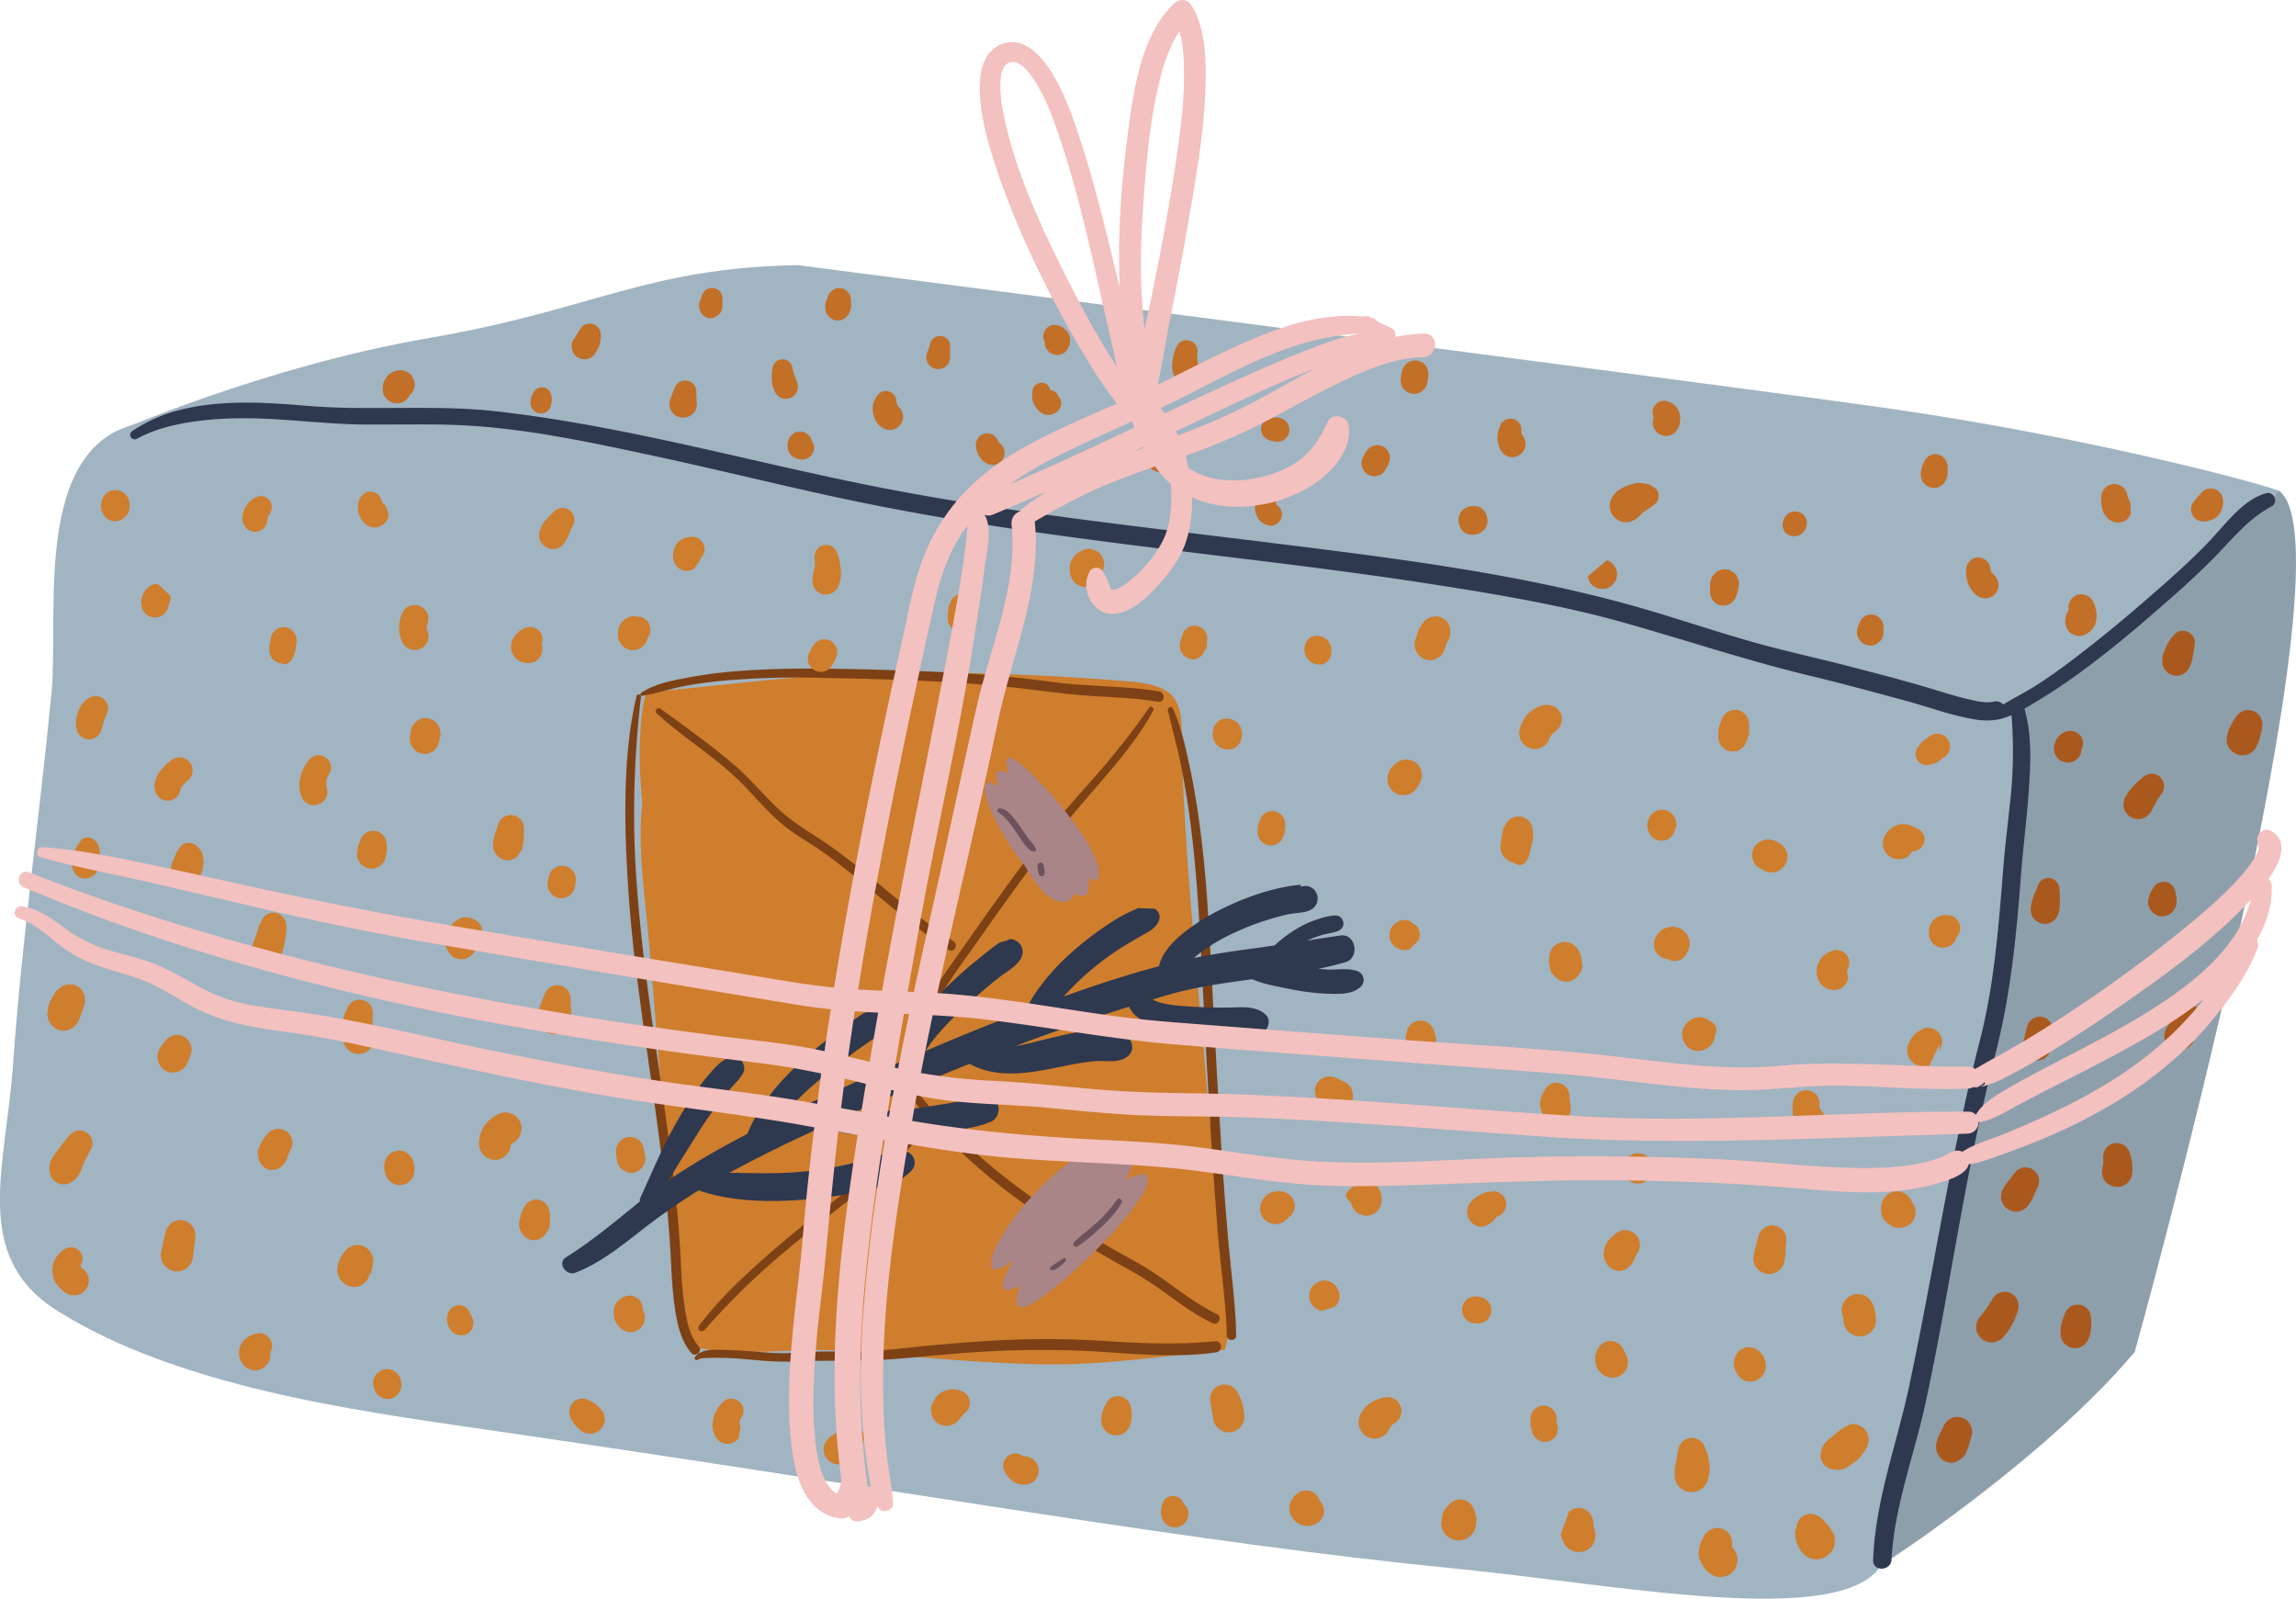 <svg xmlns="http://www.w3.org/2000/svg" viewBox="0 0 1080 751.98"><defs><style>.cls-1{fill:#8e9fac;}.cls-2{fill:#a1b4c2;}.cls-3{fill:#ce7e2d;}.cls-4{fill:#7d4115;}.cls-5{fill:#a98587;}.cls-6{fill:#6c525b;}.cls-7{fill:#a58393;}.cls-8{fill:#2e384e;}.cls-9{fill:#c26f28;}.cls-10{fill:#aa591e;}.cls-11{fill:#f3c1bf;}</style></defs><g id="Слой_2" data-name="Слой 2"><g id="Слой_1-2" data-name="Слой 1"><path class="cls-1" d="M884.91,736.25S960.18,688,1004.15,635.9c0,0,105.12-377.68,67.86-405.07l-158.22-1.39L843.24,405.35l10.13,307.09Z"/><path class="cls-2" d="M52.35,204.05s71.37-31.62,149.2-45,102.24-33.11,173.86-34.33c0,0,439.25,56.93,511.39,67.16,90.1,12.78,172.78,34.24,185.21,39,0,0-29.46,39.85-193.9,144.5s-176.9,68.36-176.9,68.36L62.7,254.75Z"/><path class="cls-2" d="M944.43,440.81c6.89-38.53,11.09-104.1,4.44-109.95,0,0-47.06-11.57-74.28-17.85-223.28-51.57-453.15-92.39-718.3-113.68-26.06-2.1-81.73-8.61-103.94,4.72-35.13,21.13-24.86,87.66-28.16,122.12-5.57,58.06-13.92,115.67-18,173.93-3.42,49.11-20,90.85,20.85,116.5,56.47,35.47,138.63,46.73,201,55.77,202.22,29.27,330.6,53.06,457.73,65.57,74.24,7.3,180.16,28.45,199.08-1.69C909.67,617.49,923,560.72,944.43,440.81Z"/><path class="cls-3" d="M568.37,519.73c-4.35-53.09-10.14-105.29-12.2-158.64-1-27.08,3.47-38.1-24.57-40.51a1161.92,1161.92,0,0,0-118.31-4c-37.37.59-72.52,6.05-109.13,8.92-3.77,11-3.94,33.77-2,52.11-2.43,21.1,1.31,44.5,3.06,64.9,3.33,38.95,6.68,78,8.82,117,1.4,25.56,7.09,49,10.82,73.81,25,5.54,48.9.06,74.2,2.21,30,2.54,59.69,5.45,89.71,6.19,29.22.71,59.34-4,87.32-6.81C585.63,601.27,571.18,554.12,568.37,519.73Z"/><path class="cls-4" d="M572.38,618.1c-12-5.78-22-14.82-33.33-21.77-6-3.69-12.35-6.85-18.41-10.46S508.81,578.66,503,575c-21.07-13.25-41-28.5-58.34-46.43a160.63,160.63,0,0,1-13-14.86c-2.23-3-4.42-6.29-4.85-10.06-.45-4,1.15-7.93,2.85-11.46,2.77-5.75,5.89-11.38,8.87-17,6.58-12.47,15.2-23.75,23.3-35.26s16.15-22.78,24.5-34c9-12,18.69-23.35,28.49-34.74,10-11.65,20.39-23.43,27.67-37.06.62-1.19-1.26-2.35-2-1.23a346.23,346.23,0,0,1-25.1,32c-9,10.26-18.17,20.35-26.46,31.2-8.95,11.7-17.59,23.63-26.11,35.64q-6.36,9-12.66,18c-4.11,5.87-8.33,11.66-11.91,17.88-3.36,5.83-6.27,11.91-9.43,17.84-2.31,4.33-4.77,8.72-5.64,13.6-1.62,9.11,4.58,16.43,10.06,22.94,16.69,19.84,36.9,36.83,58.44,51.19,11.89,7.93,24.11,15.55,36.61,22.48a175.14,175.14,0,0,1,17.29,10.65c5.38,3.83,10.66,7.82,16.26,11.33a88.79,88.79,0,0,0,8.54,4.74C573.08,623.7,575.13,619.42,572.38,618.1Z"/><path class="cls-4" d="M430.08,532.05c-3.19,2.82-6.07,6-9.17,8.9s-6.48,5.92-9.83,8.75c-7,5.9-14.2,11.5-21.38,17.14-13.71,10.77-27.29,21.83-39.93,33.85a183.94,183.94,0,0,0-21.08,23,1.66,1.66,0,0,0,2.61,2,345.51,345.51,0,0,1,39.59-38.43c13.22-11.13,27.06-21.48,40.36-32.5,3.72-3.07,7.38-6.22,10.92-9.49,3.75-3.45,7.6-6.94,10.52-11.13C433.82,532.6,431.51,530.8,430.08,532.05Z"/><path class="cls-4" d="M448.55,442.77c-19.95-13-37.11-29.65-56.33-43.62-8.79-6.38-18.45-11.34-26.34-18.9-7.4-7.08-13.92-15-21.8-21.55-10.71-9-22.15-17.19-33.45-25.38-1.27-.92-3,1-1.79,2.12,8.92,8.32,19.24,15.2,28.7,22.89a139.57,139.57,0,0,1,12.1,10.83c3.71,3.8,7.22,7.79,10.93,11.59a88.11,88.11,0,0,0,11.57,10.18c4.75,3.39,9.87,6.26,14.64,9.64,9.54,6.74,18.46,14.31,27.42,21.78,10.34,8.61,20.75,17.13,32.05,24.46C448.75,448.44,451.05,444.4,448.55,442.77Z"/><path class="cls-4" d="M579.22,598.26c-1.07-9.78-1.94-19.57-2.69-29.38-1.53-20.06-2.77-40.13-3.91-60.21s-2.17-39.95-3.22-59.93c-1-18.28-2.12-36.56-4.33-54.74-1.22-10-2.7-20.05-4.73-29.94-2.13-10.35-4.34-21.18-8.64-30.88-.61-1.37-2.67-.34-2.35,1,2,8.6,4.46,17.11,6.18,25.8q2.75,13.8,4.53,27.77c2.3,18.12,3.6,36.36,4.57,54.6,2.11,39.95,3.94,79.92,6.86,119.83.8,11,1.63,22,2.82,32.95s2.51,22,2.79,33.06c.07,2.81,4.41,2.77,4.37,0C581.33,618.15,580.31,608.2,579.22,598.26Z"/><path class="cls-4" d="M328.69,633.28c-4.48-5-5.76-12.61-6.72-19-1.13-7.57-1.45-15.23-1.83-22.87-1-20.17-3.51-40.28-6.21-60.29-5.79-43-13.23-85.88-15.25-129.3a465.92,465.92,0,0,1,2.84-74c.14-1.18-1.79-1.7-2.08-.49-5.08,21.43-5.61,44.06-5.13,66a659.52,659.52,0,0,0,5.31,66.15c5.3,43,13.2,85.78,15.73,129.05.49,8.45.76,16.92,1.91,25.33,1.06,7.73,2.66,16.56,8,22.59C327.24,638.57,330.65,635.5,328.69,633.28Z"/><path class="cls-4" d="M571.65,630.88c-17.4,1.72-34.68,1-52.09-.13a429.91,429.91,0,0,0-54.2-.06c-9.32.56-18.63,1.33-27.92,2.19-8.77.82-17.53,2-26.33,2.43-9.71.49-19.43.22-29.15.5-4,.12-8,.5-12.06.68a88.33,88.33,0,0,1-10.15-.4c-6.09-.44-12.19-1-18.3-1.13-4.25-.11-12.08-.8-14.6,3.55-.45.77.56,1.57,1.25,1.11,1.44-1,4.18-.82,5.86-.91,2.47-.14,5,0,7.43,0,5.55.2,11.08.78,16.62,1.25a133.43,133.43,0,0,0,17.77.36c9.18-.4,18.37-.21,27.56-.31,18.29-.2,36.51-2.81,54.75-3.94a456.19,456.19,0,0,1,55.34-.51c19.35,1.15,39.16,3.33,58.47.56C575.21,635.7,575.09,630.55,571.65,630.88Z"/><path class="cls-4" d="M545.18,325.19c-16.92-2.74-34.16-2.17-51.13-4.54-17.41-2.43-35-3.74-52.51-4.59-17-.82-34.05-1.27-51.08-1.52-14.38-.21-28.78,0-43.12,1.09a221.33,221.33,0,0,0-23.36,3c-7.49,1.41-16.11,2.95-22.49,7.33a.76.76,0,0,0,.56,1.35c6.44-1.07,12.72-3.22,19.15-4.47A201.29,201.29,0,0,1,342.09,320a411.33,411.33,0,0,1,43.71-1.18c33.6.64,67.43,1.54,100.81,5.71,9.66,1.21,19.22,2.4,28.95,2.95s19.61,1,29.32,2.61C548,330.56,548.25,325.69,545.18,325.19Z"/><path class="cls-5" d="M515,403.18a72,72,0,0,0-7.36-12.69A180.13,180.13,0,0,0,486,364.84a54.38,54.38,0,0,0-9.83-8.21,1.91,1.91,0,0,0-2.79,1.75,29.2,29.2,0,0,0,1.14,5.41,17.86,17.86,0,0,0-3.77-1.21,1.93,1.93,0,0,0-2.23,2.46c.42,1.48.64,3,1.06,4.53a24.76,24.76,0,0,1-3.22-1.38,1.94,1.94,0,0,0-2.74,1.27c-.94,2.9.37,6.43,1.39,9.13a84.27,84.27,0,0,0,5.73,11.78q3.39,6,7.34,11.64a56.85,56.85,0,0,0,4.06,5.28c2.69,4.86,5.74,9.78,9.84,13.3,2.88,2.47,7.94,5.33,11.51,2.48a5.14,5.14,0,0,0,1.79-2.72,11.93,11.93,0,0,0,4.16,1,2,2,0,0,0,2.05-1.24,20.88,20.88,0,0,0,.58-7.32c.59.38,1.19.75,1.79,1.15a1.9,1.9,0,0,0,2.76-1.12C517.52,409.61,516.28,406.11,515,403.18Z"/><path class="cls-5" d="M539.59,553.56a2.06,2.06,0,0,0-2.06-1.41,29.54,29.54,0,0,0-7.93,2.67c1-2.1,2-4.21,2.8-6.39a2.1,2.1,0,0,0-.91-2.77A13.88,13.88,0,0,0,523,545a28.74,28.74,0,0,0,1.42-3.65,2,2,0,0,0-1.48-2.47c-4.25-.78-8.51,1-12.2,2.94A76.69,76.69,0,0,0,496.54,552c-9.66,8.39-18.69,18.29-25.25,29.32-2.5,4.21-5.09,9-5,14,0,1.47,1.8,2,2.94,1.63a27.71,27.71,0,0,0,7.77-4.6,36.35,36.35,0,0,0-5.38,12,2.08,2.08,0,0,0,2.6,2.43,24.91,24.91,0,0,0,5.52-1.92,23.1,23.1,0,0,0-1.57,7.95,2,2,0,0,0,2,2c3.77,0,7.6-3,10.5-5.07a162.66,162.66,0,0,0,15-12.38c10.51-9.61,20.93-20,29.15-31.64C537.06,562.57,540.77,557.73,539.59,553.56Z"/><path class="cls-6" d="M525.4,564.25a59.55,59.55,0,0,1-9.3,10.62c-1.76,1.6-3.57,3.12-5.38,4.64a55.45,55.45,0,0,0-5.54,4.82,1.28,1.28,0,0,0,1.52,2,43,43,0,0,0,5.82-4.35q3-2.4,5.73-5c3.57-3.36,7-6.94,9.32-11.29C528.26,564.41,526.24,563,525.4,564.25Z"/><path class="cls-6" d="M501.08,591.84a.85.85,0,0,0-1,.09c-.54.41-1.1.71-1.66,1.1s-1.1.72-1.65,1.08-.84.57-1.27.84c-.69.42-1.44.85-1.56,1.74a.77.77,0,0,0,.48.79l1.65-.17.08,0,.2-.12.31-.19.65-.43a18.62,18.62,0,0,0,1.68-1.28c.19-.15.37-.31.56-.48l.64-.57c.25-.24.47-.51.7-.75s.55-.52.56-.9A.84.84,0,0,0,501.08,591.84Z"/><path class="cls-6" d="M487.28,399.7a5.44,5.44,0,0,0-.79-2c-.17-.23-.38-.44-.56-.65L485,396c-.65-.79-1.27-1.61-1.87-2.44-1.25-1.74-2.43-3.53-3.66-5.29a46.73,46.73,0,0,0-3.85-4.91,13.61,13.61,0,0,0-1.88-1.76,5.89,5.89,0,0,0-3.66-1.37c-1.11,0-1.16,1.42-.41,1.91,3.47,2.27,5.8,5.55,8.08,8.94,1.2,1.78,2.38,3.58,3.64,5.31a25.28,25.28,0,0,0,1.83,2.3,6.67,6.67,0,0,0,1.79,1.52,3.61,3.61,0,0,0,1.61.28C487,400.47,487.4,400.1,487.28,399.7Z"/><path class="cls-7" d="M488,407.12a.19.19,0,0,0,0,.08v0C488,407,488,407,488,407.12Z"/><path class="cls-6" d="M491.43,410c0-.14,0-.28-.05-.42,0-.3-.07-.6-.13-.9-.12-.64-.24-1.28-.37-1.92a1.45,1.45,0,0,0-.75-.86,1.53,1.53,0,0,0-.92-.11,1.46,1.46,0,0,0-1.18,1.53,1.5,1.5,0,0,0,0,.2l.06.49c0,.34.09.68.13,1s.09.59.15.88c0,.14.05.27.08.4s0,.16,0,.24.06.31.1.47a1.49,1.49,0,0,0,.34.55,1.38,1.38,0,0,0,1.18.58,1.29,1.29,0,0,0,1.1-.74A2.21,2.21,0,0,0,491.43,410Z"/><path class="cls-7" d="M488,407.29h0a.2.2,0,0,1,0-.07A.2.2,0,0,0,488,407.29Z"/><path class="cls-8" d="M638.55,456.8c-4.37-1.61-9.61-.59-14.2-.78-1.41-.06-2.82-.19-4.22-.31,4.28-.9,8.55-1.9,12.77-3.14,6.87-2,4.93-13.63-2.41-12.55-5.23.76-10.45,1.57-15.66,2.38l.82-.38a61.67,61.67,0,0,1,6.43-2.28c2.24-.66,4.7-.88,6.88-1.67,1.78-.64,3.14-2,2.94-4a3.78,3.78,0,0,0-3.57-3.49,26.6,26.6,0,0,0-7.91,1.62,46.47,46.47,0,0,0-7.74,3.14,61.41,61.41,0,0,0-13.1,9.33c-2.92.42-5.83.88-8.75,1.27-9.81,1.3-19.58,2.72-29.27,4.66,1.12-1,2.37-2,3.57-2.87A90.11,90.11,0,0,1,582,438.08a128.26,128.26,0,0,1,18.22-6.6c1.47-.41,2.94-.8,4.43-1.14l.38-.1.4-.07c.57-.12,1.15-.23,1.73-.33,2.92-.51,6.16-.43,8.86-1.65a6,6,0,0,0,0-11.14c-1.63-.66-2.9-.13-4.53,0,.7-.71.68-1-.06-.8-.35,0-.71,0-1.06.06-.53,0-1.06.09-1.59.16-1.3.16-2.6.38-3.89.63-3.26.63-6.5,1.4-9.69,2.32a127.14,127.14,0,0,0-20,7.88,98.53,98.53,0,0,0-17.86,11c-5,3.92-10.76,9.65-12.17,16.19-15.14,4-30.13,8.94-44.92,14.28.66-.71,1.3-1.42,2-2.12a129.31,129.31,0,0,1,28.43-22.87c2.16-1.27,4.32-2.54,6.49-3.77,3.47-2,6.71-3.4,8.11-7.44a4.54,4.54,0,0,0-2.14-5.12l-7.55-.34c-.44.16-.87.34-1.3.53l-2.07.93c-1.27.59-2.54,1.21-3.79,1.85a73.24,73.24,0,0,0-7.1,4.3A148,148,0,0,0,506.35,446a113.44,113.44,0,0,0-13.61,13.59c-3.75,4.6-7.86,10-10.2,15.71-1.28.48-2.56.95-3.83,1.44-14.6,5.53-29,11.44-43.35,17.59a65,65,0,0,1,6.09-8.19,157.76,157.76,0,0,1,14.46-14.45c4.51-4.1,9.11-8.06,13.9-11.84,3.64-2.86,11.27-6.76,11.18-12a5.7,5.7,0,0,0-1.88-4.53c-1-.85-3.31-2.12-4.65-1.34-1.87,1.08-3.38.76-5,1.85-.46.32-.92.65-1.36,1-1,.74-2,1.52-3,2.29-2.08,1.64-4.14,3.3-6.17,5a182.54,182.54,0,0,0-15.89,14.42c-7.81,8.25-19.73,20.36-19.32,32.83q-9.48,4.18-18.91,8.49c-12.43,5.67-24.85,11.36-37.11,17.35a159.31,159.31,0,0,1,17.42-17.05c5.07-4.39,10.35-8.52,15.75-12.5,2.65-2,5.35-3.85,8.06-5.71,1.6-1.1,3.17-2.23,4.73-3.38,2.28-1.7,3-3.26,3.58-6.08s-1.88-5-4.29-5.4l-6.54,1.4c-.46.26-.9.54-1.34.83-.67.44-1.32.91-2,1.37-1.55,1.1-3.08,2.22-4.62,3.34-2.85,2.07-5.68,4.16-8.47,6.31a189.7,189.7,0,0,0-17.37,15c-8.76,8.67-16.47,18.55-21.07,30-6.62,3.47-13.2,7-19.67,10.81q-9,5.28-17.56,11.13,6.92-11.09,13.86-22.15a171.11,171.11,0,0,1,10.55-15.08c1.79-2.27,3.6-4.53,5.51-6.71,2.08-2.36,4.19-4.29,5.57-7.17,1.22-2.54-1.53-8.23-4.94-7.31-5.15,1.37-7.65,4.25-10.91,8a83,83,0,0,0-5.3,6.68,192.88,192.88,0,0,0-10.56,16.59c-6.43,11.32-11.43,23.36-16.84,35.19a3.51,3.51,0,0,0-.3,1.88c-.83.66-1.69,1.29-2.51,2-10.51,8.56-20.73,17-32.24,24.22-4.25,2.66.09,8.86,4.38,7.22,10.57-4,20.05-11.34,28.93-18.22a301.71,301.71,0,0,1,29.12-20.52c16.37,5.63,34.74,5.63,51.82,4.19a181.12,181.12,0,0,0,24.83-3.79c8-1.81,18.39-3.56,23.78-10.06,2.5-3,.81-8.07-3.19-8.63-5.64-.78-10.26,1.48-15.49,3-3.76,1.11-7.56,2.14-11.39,3a168.65,168.65,0,0,1-21.67,3.51c-11.42,1.12-22.83.64-34.23.53,14.63-8,29.68-15.23,44.85-22.14a3.75,3.75,0,0,0,.53.44c4.93,2.93,12,3.61,17.55,4.16a143.16,143.16,0,0,0,25.44-.07c5.72-.45,11.39-1.2,17.05-2.2,5.89-1,12.23-1.84,17.71-4.27,5.08-2.24,4.73-11.64-1.67-11.57-6.24.06-12.5,2-18.63,3-4.94.84-9.91,1.61-14.88,2.28a195.32,195.32,0,0,1-20.49,1.53c-2,.06-4,.11-6,.08l-1.91,0q26.57-11.73,53.45-22.52c10,5.64,21.91,5.14,33.38,3.2,6.67-1.12,13.25-2.73,19.94-3.74a64.39,64.39,0,0,1,6.79-.76c4.61-.21,9.46.93,13.51-1.66,3.36-2.14,3.71-5.9,1.36-8.93-1.16-1.5-4.53-3.13-6.41-3.57a23.47,23.47,0,0,0-2.91-.44,26.06,26.06,0,0,0-4.59-.1,87.19,87.19,0,0,0-10.06,1.12c-7.08,1.24-14.07,3.06-21.05,4.76-2.78.68-5.66,1.33-8.56,1.83,17.67-6.66,35.49-12.9,53.54-18.57a20.62,20.62,0,0,0,2.54,3.62,23.13,23.13,0,0,0,7.47,4.75,65,65,0,0,0,17.42,4.27c5.33.67,10.74.82,16.1,1,2.55.08,5.09.15,7.64.21,4.43.09,8.8.55,12.52-2.26,2.17-1.63,2.87-5.68.8-7.7-4.66-4.57-11.79-3.54-17.72-3.5A218,218,0,0,1,554,473c-3.71-.38-7.63-.9-11.07-2.44-.28-.12-.54-.26-.81-.4,2.37-.71,4.71-1.46,7.08-2.14,13-3.78,26.45-5.64,39.86-7.43,4.46,2,9.34,2.91,14.09,3.9,4.43.92,8.86,1.78,13.35,2.29a99,99,0,0,0,10.32.69c4.62.05,9.56,0,13.19-3.3A4.42,4.42,0,0,0,638.55,456.8Z"/><path class="cls-3" d="M48.18,234.51Z"/><path class="cls-3" d="M60.88,238.42v-.5a5.08,5.08,0,0,0-.26-2.54,5,5,0,0,0-1.1-2.28,4.89,4.89,0,0,0-2-1.65,5.05,5.05,0,0,0-2.5-.88l-1.73,0a6.68,6.68,0,0,0-3.09,1.33L49,233.15a6.48,6.48,0,0,0-.87,1.53,1.22,1.22,0,0,1,0-.17l-.1.29v0l0,.07a1.09,1.09,0,0,1,0,.17l-.12.35c0,.12-.07.23-.11.35l0,.17,0,.09c0,.06-.34,1.74-.34,1.81,0,.58.09,1.17.13,1.75a5.09,5.09,0,0,0,1,2.23,6.15,6.15,0,0,0,2.18,2.4,4.75,4.75,0,0,0,2.3.85,4.68,4.68,0,0,0,2.38,0,6.13,6.13,0,0,0,2.82-1.44,5.63,5.63,0,0,0,2-2.38l.3-.63c0-.06.05-.12.08-.17l0-.09v0s.34-1.79.34-1.8Z"/><path class="cls-3" d="M127.47,240.32a3.92,3.92,0,0,0,.37-1.94l-.21-1.33a3.89,3.89,0,0,0-1-1.81,2.6,2.6,0,0,0-1-.93,4,4,0,0,0-1.8-.85,5.55,5.55,0,0,0-3.92.65,13.05,13.05,0,0,0-4.83,5,8.79,8.79,0,0,0-.67,2c-.05.17-.09.35-.13.53a17.15,17.15,0,0,0-.2,3,4.42,4.42,0,0,0,.64,2.16,5.32,5.32,0,0,0,3.43,3,4.45,4.45,0,0,0,2.23.32,5.91,5.91,0,0,0,4-2l.84-1.28v0l0,0a.43.43,0,0,0,0,0,11.66,11.66,0,0,0,.44-1.34s0,0,0-.05h0c0-.26,0-.52,0-.78,0,0,0-.08,0-.12,0,.26,0,.52,0,.78a10.56,10.56,0,0,1,.36-2,2.76,2.76,0,0,0,.08-.27c0-.08,0-.15.06-.22l.45-.82A3.8,3.8,0,0,0,127.47,240.32Z"/><path class="cls-3" d="M80.11,280.19l-5.91-5.52-1.59.15h-.06a6,6,0,0,0-.87.31,6.78,6.78,0,0,0-.86.33l-.07,0,0,0-1.32,1-.24.21a9.65,9.65,0,0,0-.62.78c-.2.26-.43.54-.62.82l0,0-.8,1.61-.51,1.68v.07a2,2,0,0,0-.08.26c0,.1-.06.2-.08.3a3.7,3.7,0,0,0,0,.94,5.41,5.41,0,0,0,.15,1.79,3.66,3.66,0,0,0,.47,1.69,3.14,3.14,0,0,0,.83,1.39,4.68,4.68,0,0,0,1.88,1.67l1.58.62,1.64.18,1.61-.25,1.49-.64,1.3-1c.33-.46.67-.91,1-1.37s.42-1.06.62-1.59c0,.12,0,.24-.07.36,0-.06,0-.13.08-.19a6.6,6.6,0,0,0,.28-1,7.09,7.09,0,0,0,.29-1.25,5.18,5.18,0,0,0,.3-.63A5.52,5.52,0,0,0,80.11,280.19Z"/><path class="cls-3" d="M139.3,303.55c0-.34.11-.69.16-1a13,13,0,0,0,0-2.42l-.45-1.49a4.49,4.49,0,0,0-1.41-1.91,3,3,0,0,0-1.32-.94A4.5,4.5,0,0,0,134,295l-1.55.06-1.5.44a4.54,4.54,0,0,0-1.9,1.42,4.65,4.65,0,0,0-1.33,2l0,.1a16.23,16.23,0,0,0-.49,2.06,18.83,18.83,0,0,0-.47,2.75c0,.28,0,.57,0,.86,0,.14,0,.29,0,.44,0,.51,0,1,0,1.53s.25,1,.37,1.48a4.48,4.48,0,0,0,1.3,1.94,3.32,3.32,0,0,0,1,.86,5.48,5.48,0,0,0,2.6,1c4.67,1.85,6.07-3.1,6.89-5.87A18.87,18.87,0,0,0,139.3,303.55Z"/><path class="cls-3" d="M127.85,298.7l0,.13c0-.13.09-.27.14-.4C127.92,298.52,127.89,298.61,127.85,298.7Z"/><path class="cls-3" d="M127.76,299h0l0-.14A1.21,1.21,0,0,0,127.76,299Z"/><path class="cls-3" d="M50.82,333.06a5.65,5.65,0,0,0-1.24-3.44,5.53,5.53,0,0,0-2.39-1.8,2.73,2.73,0,0,0-1.42-.36,4.25,4.25,0,0,0-2.18.11,9.05,9.05,0,0,0-1.68.74c-.24.14-.48.29-.71.45-.42.28-.82.59-1.21.91A9.73,9.73,0,0,0,37.55,333a24.82,24.82,0,0,0-1.37,3.63,12.56,12.56,0,0,0-.22,5.75l.33,1.48a4.4,4.4,0,0,0,1.26,2,5.66,5.66,0,0,0,3.36,1.86,7.08,7.08,0,0,0,3-.29,4.38,4.38,0,0,0,2-1.25,4.51,4.51,0,0,0,1.42-1.89,44.48,44.48,0,0,0,1.38-4.62,11.7,11.7,0,0,1,.35-1.15.89.89,0,0,1,.08-.17c.39-.77.64-1.6,1-2.38A6.57,6.57,0,0,0,50.82,333.06Z"/><path class="cls-3" d="M85.84,369.43a20.23,20.23,0,0,1,2.61-2.37,6.16,6.16,0,0,0-3.65-10.82l-1.57.1a6.21,6.21,0,0,0-2.83,1.38,25.49,25.49,0,0,0-5.09,5,11.3,11.3,0,0,0-1.25,2c-1,2.11-1.83,4.38-1.2,6.78a6.73,6.73,0,0,0,2.39,4A6.25,6.25,0,0,0,79,376.6a5.77,5.77,0,0,0,3.61-1.24,6.39,6.39,0,0,0,2.23-3.82c.1-.35.23-.7.35-1.05A9.08,9.08,0,0,1,85.84,369.43Z"/><path class="cls-3" d="M153.75,370.68c-.1-.43-.19-.86-.27-1.3l.3,1.62c-.08-.57-.21-1.14-.33-1.7a.77.77,0,0,0,0-.15,9.41,9.41,0,0,1,.08-2.12,12.81,12.81,0,0,1,1.56-3.38,5.75,5.75,0,0,0,.36-4.38,6,6,0,0,0-2.28-3,5.59,5.59,0,0,0-3.56-1.07,5.84,5.84,0,0,0-4,1.91,24.07,24.07,0,0,0-3.3,5.29,19.2,19.2,0,0,0-1.34,5.06,15.41,15.41,0,0,0-.14,2.88,13.78,13.78,0,0,0,.26,2,14.28,14.28,0,0,0,1.13,3.25,4.68,4.68,0,0,0,1.69,1.81,4.77,4.77,0,0,0,2.26,1.14,6.5,6.5,0,0,0,4-.37,6.09,6.09,0,0,0,3.07-2.68A6.88,6.88,0,0,0,153.75,370.68Z"/><path class="cls-3" d="M207,343.54a7.17,7.17,0,0,0-5.29-5.6l-1.87-.17a7,7,0,0,0-3.41,1.07L195.07,340a6.89,6.89,0,0,0-1.71,3.23l-.26,1.51a13,13,0,0,0-.28,2.56l.21,2a7.77,7.77,0,0,0,3,4.21,5.26,5.26,0,0,0,2.57.92,5.11,5.11,0,0,0,2.66,0l1.64-.61a5,5,0,0,0,2-1.68,5.09,5.09,0,0,0,1.34-2.34l0-.08a1.09,1.09,0,0,0,.08-.19c0-.09.07-.18.1-.27s.16-.44.23-.67.09-.52.14-.77l.25-1.51A5.21,5.21,0,0,0,207,343.54Z"/><path class="cls-3" d="M201.16,297.07a10.15,10.15,0,0,1-.37-1.1,8.92,8.92,0,0,1-.09-1.16,12.22,12.22,0,0,1,.28-1.23,4.86,4.86,0,0,0,.48-2.11,4.77,4.77,0,0,0-.25-2.45,7.1,7.1,0,0,0-3.22-3.74,6.47,6.47,0,0,0-4.92-.37,6.39,6.39,0,0,0-3.73,3.22,21.57,21.57,0,0,0-1.26,3.76,18.8,18.8,0,0,0-.35,3.74,9.76,9.76,0,0,0,.19,2.16,16.45,16.45,0,0,0,1,3.65,7.18,7.18,0,0,0,3.34,3.69,7.33,7.33,0,0,0,5,.25,6.52,6.52,0,0,0,3.69-3.34A6.32,6.32,0,0,0,201.16,297.07Z"/><path class="cls-3" d="M182.67,241.7c-.95-3.46-1.36-4.07-2.49-4.91a1,1,0,0,0-.17-.12h0l.08.06-.08-.06a7.23,7.23,0,0,0-.56-1.42,17.38,17.38,0,0,0-.8-1.62,5.22,5.22,0,0,0-2.05-1.82,5.32,5.32,0,0,0-2.6-.54,5.15,5.15,0,0,0-2.61.85,5.25,5.25,0,0,0-1.83,2,10.18,10.18,0,0,0-.88,1.82c-.06.17-.13.34-.18.51a6.08,6.08,0,0,0-.16,1.81c0,.17,0,.35,0,.52a9.31,9.31,0,0,0,.27,2.29,13.07,13.07,0,0,0,.83,2.31,11.91,11.91,0,0,0,1.45,2.1,7.08,7.08,0,0,0,.64.7l.21.19a4.46,4.46,0,0,0,.77.54,3.11,3.11,0,0,0,.75.51,6.51,6.51,0,0,0,3.3.69l1.61-.31c.66-.29,1.31-.61,1.94-1a3.66,3.66,0,0,0,.44-.44l.34-.3a6.33,6.33,0,0,0,.44-.46c.05-.07.14-.11.18-.18l-.16.16a4.63,4.63,0,0,0,1.33-4Z"/><path class="cls-3" d="M180.77,237.21l-.68-.49.09.07C180.37,236.94,180.59,237.05,180.77,237.21Z"/><path class="cls-3" d="M269.82,242.67a2.77,2.77,0,0,0-.66-1.31,4.35,4.35,0,0,0-1.57-1.59,6.77,6.77,0,0,0-2.73-.86,5.66,5.66,0,0,0-4,1.44q-1.08,1-2.07,2c-.19.19-.37.39-.54.59-1.88,2.09-2.24,2.28-3.32,4.37-.29.58-.57,1.17-.83,1.77a6.76,6.76,0,0,0-.12,5,7.28,7.28,0,0,0,3.47,3.63,6.62,6.62,0,0,0,5,.12l1.48-.8a6.59,6.59,0,0,0,2.15-2.67l.58-1c.1-.19.21-.36.31-.55a7.06,7.06,0,0,0,.55-1.16c.52-1.26,1-2.52,1.62-3.76.27-.57.53-1.14.8-1.72.08-.47.17-.94.25-1.41A4.12,4.12,0,0,0,269.82,242.67Z"/><path class="cls-3" d="M255.06,305.41a4.87,4.87,0,0,0-.37-2.38,6.84,6.84,0,0,0,.35-1,5.77,5.77,0,0,0-7.2-6.88,19.88,19.88,0,0,0-2,.73,2.89,2.89,0,0,0-.88.59,8.11,8.11,0,0,0-.73.54l-.22.18c-.26.23-.52.45-.76.69a8.85,8.85,0,0,0-2.24,3.32,4.35,4.35,0,0,0-.25.63,9.5,9.5,0,0,0-.36,2.36,8.06,8.06,0,0,0,.34,2.33,10,10,0,0,0,.84,1.86,5.64,5.64,0,0,0,1.18,1.44c.49.36,1,.72,1.48,1.07a9.22,9.22,0,0,0,3.37.94,5,5,0,0,0,2.52-.19,4.93,4.93,0,0,0,2.29-1l1.24-1.17a5,5,0,0,0,1.15-2.36A3.19,3.19,0,0,0,255.06,305.41Z"/><path class="cls-3" d="M331.2,257a6,6,0,0,0-1.45-2.69,3.07,3.07,0,0,0-1.24-1,4.49,4.49,0,0,0-2.16-.85c-2.07.11-4.09.25-5.82,1.34a7.88,7.88,0,0,0-2.84,3.19,4.37,4.37,0,0,0-.33.69,15.31,15.31,0,0,0-.69,2.4,7.66,7.66,0,0,0,0,2.39,6.53,6.53,0,0,0,1,3.11l1.08,1.27a7,7,0,0,0,3.43,1.62,6.65,6.65,0,0,0,4.36-1l2.86-4.13,0-.2.09-.49.56-.53.83-1.36c.15-.5.29-1,.43-1.49A4.44,4.44,0,0,0,331.2,257Z"/><path class="cls-3" d="M395.58,269.31c0-.76-.14-1.57-.21-2.3.05.53.11,1.05.16,1.58a31.71,31.71,0,0,0-.84-5.65c-.28-1.1-.68-2.2-1.06-3.26a5.48,5.48,0,0,0-3-3,5.63,5.63,0,0,0-3.42-.16,5.44,5.44,0,0,0-4,5.92c0,.35.07.7.11,1,0,.67,0,1.34,0,2s-.15,1.29-.22,1.94a25.49,25.49,0,0,0-.61,2.66c-.06.58-.09,1.16-.17,1.74a7,7,0,0,0,.67,4.72,6.45,6.45,0,0,0,3.93,3,6.35,6.35,0,0,0,4.73-.67l1.3-1a6.37,6.37,0,0,0,1.66-2.93c.28-.84.54-1.69.76-2.54A12.27,12.27,0,0,0,395.58,269.31Z"/><path class="cls-3" d="M304.56,300.18a6.44,6.44,0,0,0,1.22-2.28,6.3,6.3,0,0,0-4.45-7.71l-3.64-.37h-.13l-.22,0a1.4,1.4,0,0,0-.28.06,3.21,3.21,0,0,0-.85.31l-.88.33-.12,0-.31.15a9.32,9.32,0,0,0-1.84,1.38,5.62,5.62,0,0,0-.44.41l-.09.09-.06.07-1,1.55a1,1,0,0,0-.07.15c-.21.58-.41,1.27-.6,1.86,0,.05,0,.11,0,.16a.85.85,0,0,0,0,.17.77.77,0,0,0,0,.15s0,.07,0,.1c-.05.6-.1,1.52-.11,2.12a2.81,2.81,0,0,0,0,.41,7.94,7.94,0,0,0,2.35,4.77,7.91,7.91,0,0,0,5.19,1.77l1.8-.37a7.23,7.23,0,0,0,3-2l1-1.52h0a7.2,7.2,0,0,0,.61-1.78S304.55,300.2,304.56,300.18Z"/><path class="cls-3" d="M383.65,302.25c0,.05-.09.11-.14.17l-.15.2Z"/><path class="cls-3" d="M383.06,303l.05-.05a3.92,3.92,0,0,1,.25-.32Z"/><path class="cls-3" d="M393.76,305.93a4.47,4.47,0,0,0-.77-2.16,2.93,2.93,0,0,0-.94-1.26,4.53,4.53,0,0,0-1.95-1.38l-1.51-.4h-1.53a4.49,4.49,0,0,0-2.17.76,4.65,4.65,0,0,0-1.78,1.46l-.67.86c-.16.22-.32.43-.47.65a5.52,5.52,0,0,0-.66,1.36c-.21.47-.43.93-.66,1.39,0,.07-.07.13-.1.2l-.21.44a4.53,4.53,0,0,0-.31,2.32,4.66,4.66,0,0,0,.5,2.28l.84,1.34a4.53,4.53,0,0,0,1.93,1.49,3,3,0,0,0,1.5.55,4.49,4.49,0,0,0,2.33.1l1.49-.46a6.1,6.1,0,0,0,2.46-2c.31-.5.61-1,.91-1.51l.44-.73a14.17,14.17,0,0,0,1.32-3.71C393.75,307,393.75,306.44,393.76,305.93Z"/><path class="cls-3" d="M246.32,391.7c0,.58.06,1.16.1,1.74,0-1.15.06-2.39,0-3.57a6.58,6.58,0,0,0-1.48-4.41l-1.24-1.09a4.68,4.68,0,0,0-2.27-.88,5.89,5.89,0,0,0-3.85.46,6.37,6.37,0,0,0-3.16,3.6c-.24.7-.47,1.42-.68,2.13l.58-1.62c-.61,1.62-1.2,3.24-1.7,4.89a7.67,7.67,0,0,0-.26,1.37l0-.13a9.41,9.41,0,0,0-.27,4.4,5.17,5.17,0,0,0,.78,2.52,7.74,7.74,0,0,0,2.86,2.82,6.48,6.48,0,0,0,4.86.51l1.49-.66a6,6,0,0,0,2.36-2.63c.82-1.21,1-1.19,1.19-2.1.05-.22.11-.44.16-.66l.3-1.32A19,19,0,0,0,246.32,391.7Z"/><path class="cls-3" d="M270.73,412.33a5.87,5.87,0,0,0-2.78-4,4.9,4.9,0,0,0-2.39-1l-1.68-.08a6.67,6.67,0,0,0-3.11,1.11l-1.26,1.12a6.65,6.65,0,0,0-1.48,3.12l-.38,2.27a6.27,6.27,0,0,0,2.89,6.52,5,5,0,0,0,2.39,1l1.68.07a6.46,6.46,0,0,0,3.11-1.11l1.26-1.12a7.11,7.11,0,0,0,.92-1.41.14.14,0,0,0,0,.06.37.37,0,0,1,.05-.11,6.33,6.33,0,0,0,.51-1.6.11.11,0,0,1,0-.06l0,.05c0-.05,0-.1,0-.15l.36-2.17A4.88,4.88,0,0,0,270.73,412.33Z"/><path class="cls-3" d="M181.68,401.94l.06-.27a17,17,0,0,0,.26-1.88c0-.89-.08-1.78-.16-2.67-.06-.53-.13-1.06-.19-1.59a4.64,4.64,0,0,0-1.06-2.15,3,3,0,0,0-1.14-1.18,4.8,4.8,0,0,0-2.2-1.2l-1.61-.23-1.59.19a4.77,4.77,0,0,0-2.16,1.06,4.67,4.67,0,0,0-1.7,1.8c-.56,1.21-1.24,2.71-1.72,4.11-.18.52-.29,2-.44,3,0,.18-.06.37-.08.55a6.72,6.72,0,0,0,.78,3.46c.34.47.67.95,1,1.43a5.11,5.11,0,0,0,2.18,1.52,5.22,5.22,0,0,0,2.63.69,5.16,5.16,0,0,0,2.58-.48,5.24,5.24,0,0,0,2.25-1.31,5.09,5.09,0,0,0,1.52-2.18,5.83,5.83,0,0,0,.46-1.1v0a5,5,0,0,0,.11-.56c0-.12.05-.25.08-.38S181.64,402.16,181.68,401.94Z"/><path class="cls-3" d="M95.58,407.24a11.52,11.52,0,0,0-.86-6.66,3.91,3.91,0,0,0-1-1.43A10,10,0,0,0,92,397.49a5.34,5.34,0,0,0-5.39-.55,4.34,4.34,0,0,0-1.66,1.11c-.65,1-1.3,2-2,3a15,15,0,0,0-.49,1.74l.24-1c-.36,1-.84,1.92-1.26,2.87a9.52,9.52,0,0,0-1,3.41,7.12,7.12,0,0,0,11.11,7,8.7,8.7,0,0,0,2.48-3c.26-.47.54-.93.76-1.42A12.66,12.66,0,0,0,95.58,407.24Z"/><path class="cls-3" d="M47,404.2a19.46,19.46,0,0,0-.48-5.79A5.82,5.82,0,0,0,44,394.84a5.39,5.39,0,0,0-4.16-.75c-.45.15-.9.32-1.33.51l-3.11,4.72c0,.11,0,.22,0,.32s0,.23,0,.35c-.08.48-.19.95-.29,1.43q-.36,1.17-.75,2.34c-.13.38-.21.76-.32,1.15a6.78,6.78,0,0,0,1,5.56,5.94,5.94,0,0,0,3.67,2.62l1.48.13a5.82,5.82,0,0,0,2.84-.86C46.13,410.93,46.85,407.26,47,404.2Z"/><path class="cls-3" d="M134,442.81c.2-1.3.44-2.65.59-4,0-.2,0-.41.06-.61a14.76,14.76,0,0,0-.05-3.7,6.11,6.11,0,0,0-5.23-5.18,7.12,7.12,0,0,0-3,.41,4.44,4.44,0,0,0-1.92,1.34,4.49,4.49,0,0,0-1.37,2,16.33,16.33,0,0,0-1.75,4.26l-.7,2c-.2.58-.38,1.17-.57,1.76q-.87,2.42-1.82,4.81a7.52,7.52,0,0,0,.16,5.65,7.26,7.26,0,0,0,9.63,3.61,7.11,7.11,0,0,0,3.77-4c.36-1.19.68-2.39,1-3.58l-.51,1.86c.45-1.59.93-3.18,1.34-4.78a27.43,27.43,0,0,0,.61-3.68C134.12,441.58,134,442.2,134,442.81Z"/><path class="cls-3" d="M226.84,437.51a6,6,0,0,0-1.06-2.84,5.83,5.83,0,0,0-1.7-1.55l0,0-.35-.22-.16-.09c-.07,0-.12-.09-.19-.12l.12.08-.53-.29a6.1,6.1,0,0,0-2.94-.91,5,5,0,0,0-2.69.14,6.8,6.8,0,0,0-1.81.75l-.44.23a11.62,11.62,0,0,0-2.09,1.75,7,7,0,0,0-.79.92,16.59,16.59,0,0,0-1.53,2.73c-.2.42-.37.85-.53,1.29l-.21.65a6.78,6.78,0,0,0-.28,1.67,8.88,8.88,0,0,0-.08,1.46c0,.05,0,.11,0,.17.08.66.16,1.33.23,2a6.92,6.92,0,0,0,1.26,2.6l1.13,1.38a5.21,5.21,0,0,0,2.35,1.4,3.51,3.51,0,0,0,1.8.42,5.15,5.15,0,0,0,2.72-.22l1.63-.74,1.38-1.13a5.21,5.21,0,0,0,1.4-2.35,5.34,5.34,0,0,0,.51-2.74c.09,1.41.2,1.82.32,1.23.05-.19.1-.38.14-.57l.15-.55a7,7,0,0,0,.16-1.43,5.81,5.81,0,0,0,1.62-2.08A6,6,0,0,0,226.84,437.51Z"/><path class="cls-3" d="M268.5,478.54a18.32,18.32,0,0,0,.08-4.25c0-.49-.1-1-.15-1.47v-3.18a6.42,6.42,0,0,0-1.85-4.4l-1.35-1a4.78,4.78,0,0,0-2.39-.73,6.07,6.07,0,0,0-3.91.76l-1.31,1a6.38,6.38,0,0,0-1.66,2.92l-.05.17a50.88,50.88,0,0,0-2.52,6.83l-.24,1c-.55,2.27.46,4.44,1.24,6.51a6.76,6.76,0,0,0,2.29,2.6,6.86,6.86,0,0,0,3.42,1.13,6.76,6.76,0,0,0,6-3L267.9,481c0-.15.08-.29.11-.43s.13-.47.19-.7l.15-.57a4.29,4.29,0,0,0,.15-.81Z"/><path class="cls-3" d="M175.87,487.14a37.1,37.1,0,0,1-.56-4.81l0,1.94c0-1.36-.11-2.77,0-4.15,0-1.22.14-2.39.15-3.63a6.32,6.32,0,0,0-10.79-4.41l-1,1.35c-.55,1.27-1.1,2.55-1.64,3.82-.07.21-.12.42-.18.64q-.19.71-.36,1.44a23.06,23.06,0,0,0-.47,2.74,30.9,30.9,0,0,0,.12,5.77,9.62,9.62,0,0,0,.39,1.92,5.48,5.48,0,0,0,1.08,2.59,5.63,5.63,0,0,0,1.88,2.06,7.46,7.46,0,0,0,5.54,1.23,7.37,7.37,0,0,0,4.65-3A7.73,7.73,0,0,0,175.87,487.14Z"/><path class="cls-3" d="M245.28,531.51a5.82,5.82,0,0,0-.28-3,7.74,7.74,0,0,0-3.72-4.38l-1.85-.68a7.63,7.63,0,0,0-4.05.2,18.19,18.19,0,0,0-3.69,2,15.11,15.11,0,0,0-3,2.75,14.56,14.56,0,0,0-2.07,3.34,16.59,16.59,0,0,0-1,2.75,14.48,14.48,0,0,0-.16,1.51c0,.48-.13,1-.14,1.49,0,.16,0,.31,0,.47a7.67,7.67,0,0,0,7.29,7.62,7.53,7.53,0,0,0,5.33-2.07l1.19-1.48a7.26,7.26,0,0,0,.8-1.78,7.38,7.38,0,0,0,.18-1.16c0,.13,0,.26-.05.38.09-.44.23-.87.35-1.31a8.9,8.9,0,0,1,.76-.49,7.28,7.28,0,0,0,4-6.1Z"/><path class="cls-3" d="M137.29,539.16a4.94,4.94,0,0,0,.15-2.59,5.11,5.11,0,0,0-.92-2.37,5.05,5.05,0,0,0-1.69-1.93l-1.56-.86a6.74,6.74,0,0,0-3.47-.37l-1.64.49a6.71,6.71,0,0,0-2.66,2.12,22.92,22.92,0,0,0-1.65,2.26c-.24.36-.46.74-.68,1.12a23.9,23.9,0,0,0-1.12,2.27,8.65,8.65,0,0,0-.65,2,2.14,2.14,0,0,0-.06,1,4.24,4.24,0,0,0,.23,2.17c.12.54.25,1.08.38,1.62l.78,1.48,1.15,1.25A4.9,4.9,0,0,0,126.2,550a3.17,3.17,0,0,0,1.69.28,6.51,6.51,0,0,0,3.21-.75,5,5,0,0,0,2-1.54,8.27,8.27,0,0,0,1.92-3.21l-.66,1.75c.09-.17.18-.35.26-.52a11.18,11.18,0,0,0,.76-2.17c.06-.2.11-.41.17-.61s.09-.25.13-.37l.78-1.67A5.17,5.17,0,0,0,137.29,539.16Z"/><path class="cls-3" d="M89.91,492a7.57,7.57,0,0,0-3-4.19,7,7,0,0,0-3.49-1.05,7.9,7.9,0,0,0-4.82,1.84q-1,1.15-1.89,2.34c-.36.45-.69.86-1,1.32a9.46,9.46,0,0,0-1.6,4.26,7.22,7.22,0,0,0,.65,3.75c.33.53.66,1.06,1,1.58a7.25,7.25,0,0,0,3,2.17,5.53,5.53,0,0,0,2.89.4,5.41,5.41,0,0,0,2.78-.6,7.42,7.42,0,0,0,2.85-2.36c0-.07.07-.14.11-.2s0,0,.16-.17a19.9,19.9,0,0,0,2.27-5.52A6.76,6.76,0,0,0,89.91,492Z"/><path class="cls-3" d="M40,469.41c-.14-.6-.28-1.2-.41-1.8L38.71,466a5.38,5.38,0,0,0-2-1.84,3.53,3.53,0,0,0-1.68-.79,3.6,3.6,0,0,0-1.86-.32,3.47,3.47,0,0,0-1.86.17,5.41,5.41,0,0,0-2.51,1A25,25,0,0,0,26.66,466a11.16,11.16,0,0,0-1.42,2l-.28.44c-.39.63-.76,1.27-1.09,1.92a13.33,13.33,0,0,0-1.36,4.45c0,.19-.05.38-.07.57-.07.7-.16,2-.13,2.21.14.67.28,1.35.43,2A5.42,5.42,0,0,0,24,481.73a5.22,5.22,0,0,0,2,1.86,5.19,5.19,0,0,0,2.56,1.11l1.9.11a7,7,0,0,0,3.41-1.2,9.76,9.76,0,0,0,2.92-3,3.61,3.61,0,0,0,.47-1.23c.22-.65.42-1.29.62-1.95-.2.64-.39,1.28-.58,1.93a30.1,30.1,0,0,0,1.14-3c.07-.29.16-.57.25-.85l.17-.44a2.44,2.44,0,0,1,.1-.24c.13-.32.25-.65.35-1a8.39,8.39,0,0,0,.65-2.56C39.92,470.68,39.94,470.05,40,469.41Z"/><path class="cls-3" d="M31.79,535.07c.26-.3.52-.61.79-.91,0,.06-.12.09-.17.15Z"/><path class="cls-3" d="M42.39,541.36a6.68,6.68,0,0,0,1-4.56,6.27,6.27,0,0,0-2.5-4,6.16,6.16,0,0,0-4.56-1,6.68,6.68,0,0,0-3.73,2.29c-1.9,2.19-3.68,4.45-5.37,6.8a22.31,22.31,0,0,0-3,4.49,8.82,8.82,0,0,0-.5,1.16,7.91,7.91,0,0,0-.39,3.31,8.64,8.64,0,0,0,.57,3.37,6.81,6.81,0,0,0,10.32,2.42A11.44,11.44,0,0,0,38.34,550c.1-.3.2-.59.29-.89.47-1.12.95-2.23,1.42-3.35C40.82,544.27,41.58,542.8,42.39,541.36Z"/><path class="cls-3" d="M32.58,534.16l.05,0a3.36,3.36,0,0,0,.24-.29Z"/><path class="cls-3" d="M91.82,582.25a7.87,7.87,0,0,0-1.19-5.31,7.11,7.11,0,0,0-9.91-1.73,7.65,7.65,0,0,0-2.92,4.6c-.23,1-.45,2.05-.66,3.08-.47,1.91-.93,3.82-1.26,5.76a5.74,5.74,0,0,0-.06,3,5.63,5.63,0,0,0,1,2.79,8.44,8.44,0,0,0,4.6,3.37,7.63,7.63,0,0,0,5.81-.9,7.41,7.41,0,0,0,3.37-4.6C91.12,589,91.49,585.62,91.82,582.25Z"/><path class="cls-3" d="M41.79,602.07a6.89,6.89,0,0,0-2.19-4.8c-.48-.38-1-.72-1.49-1.07h0l1.1.79a11.15,11.15,0,0,1-1.28-1.09l.06-.55c0-.17.09-.34.14-.51l.3-.69a5.35,5.35,0,0,0,.19-3.4,5.19,5.19,0,0,0-1.92-3,5.54,5.54,0,0,0-6.56,0c.52-.41-.1.07-.22.15l-.61.47a14,14,0,0,0-1.22,1.08,14.52,14.52,0,0,0-1.8,2.12,11,11,0,0,0-1.4,3.5,11.65,11.65,0,0,0-.17,3.91,9.68,9.68,0,0,0,1.75,4.78,16.93,16.93,0,0,0,5,4.71,5.15,5.15,0,0,0,2.68.75,5.15,5.15,0,0,0,2.72-.22l1.63-.75a5.19,5.19,0,0,0,1.91-1.87,3.52,3.52,0,0,0,.87-1.61A5.25,5.25,0,0,0,41.79,602.07Z"/><path class="cls-3" d="M127.08,636.14l.48-.87a4.58,4.58,0,0,0,.36-2.3,3.17,3.17,0,0,0-.22-1.52,4.53,4.53,0,0,0-1-2.09l-1.16-1.14-1.42-.78a6.77,6.77,0,0,0-4.56.07,14,14,0,0,0-2.38,1.06l-.48.28-.11.07-1.81,1.44a18.13,18.13,0,0,0-1.18,1.57,4.17,4.17,0,0,0-.29.44,7.59,7.59,0,0,0-.35,1c-.11.31-.25.69-.35,1a3,3,0,0,0-.1.52c0,.64,0,1.27-.08,1.91v.23l0,.26a9.4,9.4,0,0,0,.6,2.3,8.49,8.49,0,0,0,.58,1.07c.2.35.4.72.63,1.06a5.41,5.41,0,0,0,2.12,1.77,5.48,5.48,0,0,0,2.69,1,5.37,5.37,0,0,0,2.84-.28A5.44,5.44,0,0,0,124.4,643l1.3-1.31a7.16,7.16,0,0,0,1.43-3.5c0-.65,0-1.29,0-1.94C127.11,636.23,127.09,636.19,127.08,636.14Z"/><path class="cls-3" d="M175.56,593.26a5.61,5.61,0,0,0-.58-2.89,5.53,5.53,0,0,0-1.5-2.43,6.53,6.53,0,0,0-2.87-1.86c-3.9-1.35-6.49.3-8.42,2.57-.19.22-.38.46-.56.69a14.22,14.22,0,0,0-1,1.46,13.65,13.65,0,0,0-1.38,3.16c-.05.21-.1.41-.14.62a17.13,17.13,0,0,0-.41,2.23,6.06,6.06,0,0,0,.55,3.15,6,6,0,0,0,1.58,2.7l.19.18a5.4,5.4,0,0,0,2.26,1.67,5.57,5.57,0,0,0,2.79.82l2-.14a8.24,8.24,0,0,0,4.61-3.09l.85-1.7.39-1.94c.08.2.15.4.22.59.31.83.19.71.28.34,0-.12.05-.25.09-.37s.1-.4.15-.6l.08-.29a22.88,22.88,0,0,0,.51-2.62C175.36,594.76,175.46,594,175.56,593.26Z"/><path class="cls-3" d="M258.73,573.06c0-.11,0-.23,0-.34s0-.24,0-.35v-.18a6.45,6.45,0,0,0-.45-3c-.16-.5-.33-1-.5-1.5l-.88-1.33-1.24-1.1a4.77,4.77,0,0,0-2.28-.87,3.1,3.1,0,0,0-1.57-.1,3.21,3.21,0,0,0-1.53.31,3.15,3.15,0,0,0-1.42.69,4.67,4.67,0,0,0-1.76,1.69,17.32,17.32,0,0,0-2.39,5.75l-.34,1.3c-.06.22-.12.44-.17.66a7.48,7.48,0,0,0,0,2.06,8.08,8.08,0,0,0,1.58,3.68,6.44,6.44,0,0,0,2.54,2.23,4.85,4.85,0,0,0,2.49.59,4.79,4.79,0,0,0,2.45-.28,6.46,6.46,0,0,0,2.75-1.84C259.11,577.31,258.46,577.12,258.73,573.06Z"/><path class="cls-3" d="M194.88,550.51l0-1.42c0-.15,0-.29,0-.43a6.48,6.48,0,0,0-.23-1.3,7.87,7.87,0,0,0-1-2.78,7.74,7.74,0,0,0-4.25-3.18,7.11,7.11,0,0,0-8.44,5,6.84,6.84,0,0,0,.05,3.62c-.09-.48-.19-1-.28-1.44v.58a8,8,0,0,0,.43,2.34c.07.27.15.54.23.81a5.3,5.3,0,0,0,1.2,2.33,5.12,5.12,0,0,0,1.94,1.81l1.7.73a5.36,5.36,0,0,0,2.72.13,3.53,3.53,0,0,0,1.71-.46,5.2,5.2,0,0,0,2.22-1.39l1.11-1.41A7,7,0,0,0,194.88,550.51Z"/><path class="cls-3" d="M221.34,618.3l-.41-1.06L220.2,616l-1-1-1.22-.7a4.13,4.13,0,0,0-2-.35,5.39,5.39,0,0,0-2.68.72,2.73,2.73,0,0,0-1.14.87,4,4,0,0,0-1,1.3c.06-.13.1-.22,0-.07l-.1.21c-.05.09-.09.18-.13.27l0,0h0l0,.06c-.11.24-.2.48-.29.73s-.16.5-.23.75l0,.13-.15,1.47v.13c0,.1,0,.19,0,.29,0,.32.1.62.16,1s.11.66.18,1c0,.18.09.36.14.53s.12.35.19.53l.1.24a5.35,5.35,0,0,0,.41.74,2.9,2.9,0,0,0,.94,1.25,3.1,3.1,0,0,0,1.25,1,4.07,4.07,0,0,0,1.67.71,5.52,5.52,0,0,0,2.82.17,4.15,4.15,0,0,0,2-.87,4.4,4.4,0,0,0,1.6-1.55,5.55,5.55,0,0,0,.89-2.7A6.93,6.93,0,0,0,221.34,618.3Z"/><path class="cls-3" d="M188.72,652.61h0S188.71,652.65,188.72,652.61Z"/><path class="cls-3" d="M188.74,652.48l0-.2a16.15,16.15,0,0,0,0-1.84v-.16a10,10,0,0,0-.46-1.92c0-.09-.06-.18-.1-.27a6.44,6.44,0,0,0-2-2.69l-1.53-.9a6.58,6.58,0,0,0-3.43-.44,7.44,7.44,0,0,0-4.32,2.48,5,5,0,0,0-.88,1.62v-.09a6.48,6.48,0,0,0-.45,1.86,4.8,4.8,0,0,0,0,1.56,7,7,0,0,0,.35,1.31,7.35,7.35,0,0,0,2.12,3.64l1.46.95A4.91,4.91,0,0,0,182,658a3.2,3.2,0,0,0,1.65-.14,5,5,0,0,0,2.3-.94l1.25-1.13a6.65,6.65,0,0,0,1.48-3.12s0,0,0-.06S188.74,652.51,188.74,652.48Z"/><path class="cls-3" d="M284.45,667.47c-.07-.59-.15-1.19-.23-1.78a7,7,0,0,0-1.73-3l-.3-.34a6.54,6.54,0,0,0-.57-.61l-.48-.44-.23-.21a9.64,9.64,0,0,0-2.23-1.51l-1.56-.93-1.58-.63a4.93,4.93,0,0,0-2.44-.07,3.26,3.26,0,0,0-1.55.44,4.75,4.75,0,0,0-2,1.32l-1,1.36c-.21.53-.42,1.05-.62,1.58a7.06,7.06,0,0,0,.68,4.73l.08.14a14.31,14.31,0,0,0,1.92,2.86c.21.25.45.59.7.84l.38.35.33.31A20.66,20.66,0,0,0,274,673.4a5.18,5.18,0,0,0,2.62.85,5.12,5.12,0,0,0,2.69-.11l1.64-.67a5.28,5.28,0,0,0,2-1.76,3.43,3.43,0,0,0,.91-1.56A5.16,5.16,0,0,0,284.45,667.47Z"/><path class="cls-3" d="M282.68,662.88l-.19-.23Z"/><path class="cls-3" d="M303.42,619.88a6.78,6.78,0,0,0-.75-3.22l-.06-.18a5.55,5.55,0,0,0-.27-.62v0a6.2,6.2,0,0,0-.7-3.08,6.13,6.13,0,0,0-2.2-2.4,6.25,6.25,0,0,0-6.19-.26,11.76,11.76,0,0,0-2.95,2.18,4.35,4.35,0,0,0-.66,1.07,7.9,7.9,0,0,0-.58,1.21,9.75,9.75,0,0,0-.46,2.72,11.92,11.92,0,0,0,.36,2.79c0,.2.1.4.16.6a10.61,10.61,0,0,0,2.43,3.72,5.12,5.12,0,0,0,2.2,1.51,5.3,5.3,0,0,0,2.65.67l1.77-.19a5.17,5.17,0,0,0,2.34-1.13,3.43,3.43,0,0,0,1.28-1.2,5.1,5.1,0,0,0,1.33-2.35C303.22,621.09,303.32,620.48,303.42,619.88Z"/><path class="cls-3" d="M303.45,543.66a5.77,5.77,0,0,0-.08-.58c-.05-.35-.12-.71-.19-1.06-.11-.58-.29-1.14-.37-1.73l0,.05a5.79,5.79,0,0,0-.37-1.43,6.58,6.58,0,0,0-2-2.7,5,5,0,0,0-2.38-1.13,4.94,4.94,0,0,0-2.56-.23,6.51,6.51,0,0,0-3.1,1.26,6.58,6.58,0,0,0-2.59,6.14,13.84,13.84,0,0,0,.23,2.4c.06.32.12.63.17,1,0,.17,0,.33.07.5.18.54.36,1.09.53,1.63a4.94,4.94,0,0,0,1.56,2,3.32,3.32,0,0,0,1.44,1c.36.2.72.38,1.08.56a6.25,6.25,0,0,0,3.12.26,6.14,6.14,0,0,0,2.83-1.31,6.66,6.66,0,0,0,2.68-4.51c0-.13,0-.25.07-.38Z"/><path class="cls-3" d="M348.26,670.79l-.15-.5c0-.07,0-.14-.05-.2l-.15-.9a6.11,6.11,0,0,1,0-.74,7.32,7.32,0,0,1,1-2,.94.94,0,0,1,.09-.12,4.35,4.35,0,0,0,.62-2.12,4.41,4.41,0,0,0-.13-2.19,5.86,5.86,0,0,0-2.15-3,5.45,5.45,0,0,0-3.47-1.17,6,6,0,0,0-4,1.75l-.34.34a18.84,18.84,0,0,0-2.74,3.89,11.3,11.3,0,0,0-.65,1.36,14.55,14.55,0,0,0-.9,4c-.44,3.95,1.38,9.22,5.87,9.82l1.47.15a4.29,4.29,0,0,0,2.14-.52,3,3,0,0,0,1.29-.78,4.42,4.42,0,0,0,1.52-1.74l.8-5.13C348.31,670.93,348.29,670.86,348.26,670.79Z"/><path class="cls-3" d="M339.86,659.57h0C340,659.42,340.11,659.32,339.86,659.57Z"/><path class="cls-3" d="M406.3,675c-.16-.5-.33-1-.5-1.5a4.58,4.58,0,0,0-1.49-1.88,3.21,3.21,0,0,0-1.36-.91,4.6,4.6,0,0,0-2.32-.67,6.37,6.37,0,0,0-4.4,1.49l-1.43,1.24-2.63,2a15.12,15.12,0,0,0-2.88,2.26,5.12,5.12,0,0,0-1.38,2.36,5.43,5.43,0,0,0-.48,2.76l.33,1.79a5.28,5.28,0,0,0,1.34,2.31,3.44,3.44,0,0,0,1.32,1.22,5.2,5.2,0,0,0,2.51,1.17l1.87.16a7,7,0,0,0,3.41-1.1,21.87,21.87,0,0,0,4.42-4.49c1-1.15,1.85-2.4,2.75-3.61a6.79,6.79,0,0,0,.92-4.62Z"/><path class="cls-3" d="M456.12,659a6.08,6.08,0,0,0-3.86-4.74,13,13,0,0,0-3.36-.72,5.21,5.21,0,0,0-2.71.17l-.38.08c-.27.06-.55.13-.82.21a12,12,0,0,0-1.55.58,9.26,9.26,0,0,0-3.87,3.7,21.42,21.42,0,0,0-1.27,2.66,5.51,5.51,0,0,0-.32,2.92,5.61,5.61,0,0,0,.7,2.79l1.06,1.56a5.58,5.58,0,0,0,2.27,1.67,3.76,3.76,0,0,0,1.83.61,5.53,5.53,0,0,0,2.94,0l1.8-.63a7.43,7.43,0,0,0,2.81-2.47l.27-.39,0,0a13,13,0,0,0,1.37-1.67l.85-.65A6.09,6.09,0,0,0,456.12,659Z"/><path class="cls-3" d="M488.53,691.56a3.29,3.29,0,0,0-.25-1.67,5,5,0,0,0-1.1-2.28L486,686.4a6.65,6.65,0,0,0-3.28-1.31L482,685l-.71-.08-1-.61-1.42-.5a4.39,4.39,0,0,0-2.22,0,2.94,2.94,0,0,0-1.42.45,4.3,4.3,0,0,0-1.88,1.33l-.89,1.29c-.17.47-.33,1-.5,1.42a6.58,6.58,0,0,0,.79,4.33l0-.1a3.44,3.44,0,0,0,.62.9c.49.73,1,1.43,1.58,2.11a17.15,17.15,0,0,0,1.45,1.09,10.15,10.15,0,0,0,1,.66,9.1,9.1,0,0,0,1.31.6,3.31,3.31,0,0,0,.94.22l1,.21h.16c.71,0,1.43,0,2.14-.09a5.15,5.15,0,0,0,2.37-.89,5.09,5.09,0,0,0,1.94-1.66l.87-1.56A5,5,0,0,0,488.53,691.56Z"/><path class="cls-3" d="M532.35,665.57c0-.07,0-.14,0-.21a25.89,25.89,0,0,0-.45-3.67l-.48-1.49a4.52,4.52,0,0,0-1.48-1.89,3,3,0,0,0-1.34-.92,4.52,4.52,0,0,0-2.3-.69,7.31,7.31,0,0,0-3.06.57,4.58,4.58,0,0,0-1.89,1.47,4.68,4.68,0,0,0-1.29,2.09.28.28,0,0,0-.22.27c-.33.66-.64,1.34-.92,2-.07.2-.14.41-.2.62-.12.4-.23.8-.35,1.2a13.48,13.48,0,0,0-.24,1.69,5.38,5.38,0,0,0,0,2.76,7.19,7.19,0,0,0,5.3,5.61l1.87.16a6.93,6.93,0,0,0,3.42-1.08,7.79,7.79,0,0,0,2.5-2.79h0a6.17,6.17,0,0,0,.58-1.59c-.13.37-.23.62-.32.88a3.49,3.49,0,0,0,.35-1l.06-.3c.06-.27.12-.55.17-.82A23.31,23.31,0,0,0,532.35,665.57Z"/><path class="cls-3" d="M559,711.93a4,4,0,0,0-.26-1.7c-.23-.49-.45-1-.67-1.49a14.07,14.07,0,0,0-1.3-1.38l-.08-.15,0-.08a5.37,5.37,0,0,0-9.22-1.44q-2.52,5.31-.33,9.61l.06.12,1,1.29,1.39,1,1.61.6a4.73,4.73,0,0,0,2.45,0,3.13,3.13,0,0,0,1.55-.47,3.18,3.18,0,0,0,1.39-.85,3.21,3.21,0,0,0,1.15-1.22,4.8,4.8,0,0,0,1.1-2.3Q559,712.73,559,711.93Z"/><path class="cls-3" d="M585.17,665a.13.13,0,0,1,0,.06c0-.13,0-.26,0-.39l-.09-.82c-.07-.57-.16-1.14-.25-1.71a25.77,25.77,0,0,0-2.72-7.29A7.62,7.62,0,0,0,578,651.5l-1.81-.29a5.08,5.08,0,0,0-2.58.49,3.41,3.41,0,0,0-1.53.82,5.05,5.05,0,0,0-1.84,1.86,7.13,7.13,0,0,0-.88,5.24c.37,1.55.44,3.15.79,4.7a31.53,31.53,0,0,1,.58,3.5,5.55,5.55,0,0,0,1.13,2.59,7.54,7.54,0,0,0,7.49,3.19,7.43,7.43,0,0,0,4.63-3l.87-1.7A7.45,7.45,0,0,0,585.17,665Z"/><path class="cls-3" d="M622.09,707.76a6.75,6.75,0,0,0-1.21-1.72c-.21-.49-.41-1-.61-1.47a5.15,5.15,0,0,0-1.76-2,3.43,3.43,0,0,0-1.56-.91,5.16,5.16,0,0,0-2.68-.61l-1.78.23a6.85,6.85,0,0,0-1.42.59c.26-.19.31-.23.08-.08l-.11.07L611,702c-.14.08-.26.18-.4.27l-.25.17c-.27.2-.54.4-.8.62l0,0,0,0,0,0a7.72,7.72,0,0,0-.59.54l-.24.25-.1.12c-.19.23-.88,1.26-1,1.51l-.07.09a4.82,4.82,0,0,0-.27.5,8.08,8.08,0,0,0-.72,4.14,1.48,1.48,0,0,0,0,.21v.06c0,.11.44,1.69.47,1.81l0,.12a5.59,5.59,0,0,0,.55,1,8.12,8.12,0,0,0,.6,1,9,9,0,0,0,.75.76c.24.23.5.5.76.73l.26.21.28.19a5.59,5.59,0,0,0,2.75,1.13,8.29,8.29,0,0,0,1.3.23,5.44,5.44,0,0,0,2.83-.24,5.68,5.68,0,0,0,1.85-.69,6.76,6.76,0,0,0,3.84-5.56A6.69,6.69,0,0,0,622.09,707.76Z"/><path class="cls-3" d="M659,662.12a3.44,3.44,0,0,0-.64-1.55,5,5,0,0,0-1.63-2l-1.53-.89a6.49,6.49,0,0,0-3.43-.45,16.9,16.9,0,0,0-8.2,3.47c-.33.26-.65.54-1,.83a12.41,12.41,0,0,0-1.48,1.9,3.28,3.28,0,0,0-.27.38,9.5,9.5,0,0,0-.86,1.64,5.61,5.61,0,0,0-.83,2.83,7.8,7.8,0,0,0,3.78,7.45l1.83.72a7.62,7.62,0,0,0,4-.09l1.79-.81a7.54,7.54,0,0,0,2.64-2.77,12,12,0,0,1,1.22-2.15l1.05-.9a4.88,4.88,0,0,0,1.77-1.28,5.05,5.05,0,0,0,1.5-2.13l.45-1.71A4.92,4.92,0,0,0,659,662.12Z"/><path class="cls-3" d="M694.53,714.89a11.08,11.08,0,0,0-.45-2.56,20.18,20.18,0,0,0-1.16-3.3,6.73,6.73,0,0,0-2.29-2.59,5.06,5.06,0,0,0-2.53-1,4.93,4.93,0,0,0-2.64,0,6.81,6.81,0,0,0-3.08,1.54c-3.4,3.61-3.63,4.07-4.1,6.86-.15.9-.24,1.79-.32,2.72a6.09,6.09,0,0,0,.79,3.16,6,6,0,0,0,1.79,2.64l1.69,1.22a6,6,0,0,0,3,.87,4,4,0,0,0,2.13-.05,6.16,6.16,0,0,0,3.08-1.06l1.64-1.34a8.28,8.28,0,0,0,2-3.64c.09-.31.12-.64.18-1l.06-.41C694.38,716.3,694.45,715.6,694.53,714.89Z"/><path class="cls-3" d="M732.66,670.72a3.69,3.69,0,0,0-.11-.45,10.38,10.38,0,0,1-.33-1.66,7.1,7.1,0,0,1,0-.92,4.83,4.83,0,0,0-.36-2.32,5.56,5.56,0,0,0-3.11-3.54,4.54,4.54,0,0,0-2.31-.67l-1.57.11a6.14,6.14,0,0,0-2.83,1.37l-1.1,1.24a6.21,6.21,0,0,0-1,3.06,18.94,18.94,0,0,0,.12,4,18.32,18.32,0,0,0,1.07,3.83,6.87,6.87,0,0,0,3.6,3.16,6.9,6.9,0,0,0,4.63-.3l1.34-.88a6.15,6.15,0,0,0,1.82-2.72c.1-.52.21-1,.31-1.57A6.17,6.17,0,0,0,732.66,670.72Z"/><path class="cls-3" d="M750.1,719.69c0-.11-.05-.22-.08-.33-.15-.76-.33-1.46-.52-2.2,0-.11,0-.22,0-.33a7.27,7.27,0,0,0-.31-2.13A6.79,6.79,0,0,0,738,711.05q-1.89,5.28-3.8,10.57a.91.91,0,0,1,0,.17l0,.34a2.56,2.56,0,0,0,.05.27l.9,2.5,0,.1.15.27c.19.31.38.62.58.93a4,4,0,0,0,1.3,1.58,3.93,3.93,0,0,0,1.62,1.17,5.05,5.05,0,0,0,1.73.76,8.4,8.4,0,0,0,5.74-.47c.51-.37,1-.73,1.55-1.09A7.41,7.41,0,0,0,750,725C750.67,722.08,750.53,721,750.1,719.69Z"/><path class="cls-3" d="M804.21,691.17a20.28,20.28,0,0,0-.8-5.84c.16.68.31,1.35.47,2a18.29,18.29,0,0,0-.56-3,8.27,8.27,0,0,0-1.12-2.75l-.24-.8a6.25,6.25,0,0,0-2.49-3.25,6.14,6.14,0,0,0-4-1.19,7.61,7.61,0,0,0-3.1,1,4.73,4.73,0,0,0-1.77,1.78,4.82,4.82,0,0,0-1.06,2.34,25.45,25.45,0,0,0-.77,4.22c-.1.58-.21,1.16-.31,1.74s-.29,1.12-.39,1.68a26.52,26.52,0,0,0-.32,3.09c0,.4,0,.8,0,1.21a8.25,8.25,0,0,0,2,5.85l1.55,1.33a5.94,5.94,0,0,0,2.85,1.09,3.87,3.87,0,0,0,2.08.12,6,6,0,0,0,3.08-.78,8.17,8.17,0,0,0,3.93-4.56A19.84,19.84,0,0,0,804.21,691.17Z"/><path class="cls-3" d="M817.09,731.93a7.9,7.9,0,0,0-1.61-3.19,1.63,1.63,0,0,0-.19-.28l0,0c0-.06-.08-.13-.13-.19l-.15-.12-.06-.07c0-.16-.11-.31-.16-.47,0-.68,0-1.36,0-2.05s-.17-1.18-.26-1.77l-.69-1.64-1.08-1.4a5.18,5.18,0,0,0-2.27-1.45,3.62,3.62,0,0,0-1.78-.47,3.58,3.58,0,0,0-1.81,0,3.45,3.45,0,0,0-1.71.48A5.26,5.26,0,0,0,803,720.7c-.25.32-.61.57-.88.88l-1,1.59-.15.28c-.17.33-.34.67-.49,1a13.63,13.63,0,0,0-.75,1.92,15.07,15.07,0,0,0-.66,4,8.77,8.77,0,0,0,.85,4l-.3-.66c.23.51.51,1.18.81,1.82l.08.18-.08-.18a5.87,5.87,0,0,0,.41.79,19.67,19.67,0,0,0,1.73,2.24,4.89,4.89,0,0,0,.39.4,10.76,10.76,0,0,0,3.93,2.46,5.84,5.84,0,0,0,3.12.26,6.09,6.09,0,0,0,3.09-.85,8.12,8.12,0,0,0,3-2.81,8.92,8.92,0,0,0,1-6.06Z"/><path class="cls-3" d="M863.11,724.86a8.71,8.71,0,0,0-1.12-4.4c-.22-.28-.42-.57-.62-.86l-.25-.4a23.17,23.17,0,0,0-3-3.68l1.36,1.63a16.09,16.09,0,0,0-2.61-2.92l-.77-.63a9.26,9.26,0,0,0-3.44-1.45,5,5,0,0,0-2.5.13,5,5,0,0,0-2.3,1,4.9,4.9,0,0,0-1.71,1.88,5,5,0,0,0-1,2.41,6.43,6.43,0,0,0,.32,3.31c-.57-1.89-.89-2.43-1-1.63a2.7,2.7,0,0,0,0,.28c0,.25-.05.49-.06.73a12.06,12.06,0,0,0,.28,3.52c0,.14.07.29.1.44a23.72,23.72,0,0,0,.69,2.32,6.58,6.58,0,0,0,.71,1.49c.22.35.46.69.7,1a6.56,6.56,0,0,0,2.3,2.54,6.48,6.48,0,0,0,2.94,1.55,6.58,6.58,0,0,0,3.32.19,6.68,6.68,0,0,0,3.28-1l1.85-1.41a8.61,8.61,0,0,0,2.24-3.83Z"/><path class="cls-3" d="M878.85,675.81a11.18,11.18,0,0,0-1.23-2.92,6.62,6.62,0,0,0-3.72-2.58c-2.75-1.67-7.15,1.36-9.41,3.2l-1,.81c-.55.45-1.08.9-1.61,1.38s-.82.72-1.25,1c-.19.16-.39.3-.58.45l-.3.23-1.4,1.43a12,12,0,0,0-1.64,3.44,6.72,6.72,0,0,0-.22,3.53,5.2,5.2,0,0,0,1,2.36,5.12,5.12,0,0,0,1.79,1.88,6.82,6.82,0,0,0,3.4,1.16,7.83,7.83,0,0,0,3.46,0c.38-.09.75-.2,1.12-.31a12.09,12.09,0,0,0,2.89-1.62c.69-.44,1.36-.91,2-1.39a12.45,12.45,0,0,0,1.78-1.44,22.47,22.47,0,0,0,3.66-4.75l.12-.24a5.47,5.47,0,0,0,1-2.69A5.57,5.57,0,0,0,878.85,675.81Z"/><path class="cls-3" d="M830.59,641.67c-.07-.46-.15-.92-.24-1.39a.36.36,0,0,0,0-.1v-.06l-.65-1.8a9.11,9.11,0,0,0-2.1-2.56l-1.4-1.11-1.7-.72-1.83-.26a5.25,5.25,0,0,0-2.59.56,3.54,3.54,0,0,0-1.52.86,3.38,3.38,0,0,0-1.26,1.23,3.51,3.51,0,0,0-.92,1.55,5.27,5.27,0,0,0-.62,2.68c-.37-.74-.38-.15,0,1.79v0a.17.17,0,0,0,0,.07l0,.15c0,.1,0,.2,0,.3l.07.35v.08l.66,1.8.06.11,0,0c.36.64.74,1.26,1.11,1.89l1.31,1.3a5.36,5.36,0,0,0,2.57,1.18,3.56,3.56,0,0,0,1.91.23,5.34,5.34,0,0,0,2.77-.52l1.59-.94,1.3-1.32a5.33,5.33,0,0,0,1.18-2.56A5.41,5.41,0,0,0,830.59,641.67Z"/><path class="cls-3" d="M882.4,620.62a19.47,19.47,0,0,0-.54-4.35,11,11,0,0,0-.73-2.37,8.58,8.58,0,0,0-3.72-4.38,5.61,5.61,0,0,0-2.87-.76,5.72,5.72,0,0,0-3,.28l-1.78.85a7.69,7.69,0,0,0-2.6,2.86c-.22.62-.45,1.24-.68,1.86a7.6,7.6,0,0,0,.2,4,12.27,12.27,0,0,1,.44,1.46,8.62,8.62,0,0,1,.09,1.24,5.78,5.78,0,0,0,.8,2.91,5.67,5.67,0,0,0,1.69,2.37,8.39,8.39,0,0,0,5.49,2l2-.37a7.54,7.54,0,0,0,3.26-2.12l1.12-1.59A7.63,7.63,0,0,0,882.4,620.62Z"/><path class="cls-3" d="M839.52,592.14c.09-.45.19-.91.26-1.36s.08-1.22.1-1.82c0-1.7.28-3.36.36-5.05a8,8,0,0,0-.52-3.51,6.77,6.77,0,0,0-3.7-3.53,6.59,6.59,0,0,0-3.46-.36,5.11,5.11,0,0,0-2.37.92,5.05,5.05,0,0,0-1.93,1.69,6.75,6.75,0,0,0-1.28,3.3,3.73,3.73,0,0,0-.32.84c0,.18-.09.35-.14.52s-.17.61-.25.92c-.17.66-.34,1.32-.5,2l.55-1.84a35.2,35.2,0,0,0-1.32,5.26c-.07.43-.13.86-.19,1.29a5.6,5.6,0,0,0,.42,2.87,5.52,5.52,0,0,0,1.35,2.47,8.19,8.19,0,0,0,5,2.52,7.37,7.37,0,0,0,5.33-1.76l1.26-1.4c.08-.12.11-.25.18-.37s.15-.16.36-.59l.2-.41c0-.07,0-.14.06-.21s.1-.35.15-.52C839.3,593.39,839.41,592.76,839.52,592.14Z"/><path class="cls-3" d="M900.63,567.68c-.28-.6-.57-1.19-.85-1.78-.13-.2-.31-.35-.45-.53s-.06-.22-.11-.32a7.68,7.68,0,0,0-6.74-4.72l-2,.23a7.32,7.32,0,0,0-3.33,1.85L886,563.9a6.93,6.93,0,0,0-.41.93v-.06a.93.93,0,0,0-.05.1l-.08.16-.12.29c-.05.11-.08.21-.12.32l0,.08c0,.07,0,.13-.07.19a4.31,4.31,0,0,0-.16.59l-.22,2v.06s0,.1,0,.14a2.81,2.81,0,0,0,0,.29c0,.1,0,.2,0,.3a1,1,0,0,0,0,.17,4.35,4.35,0,0,0,.22,1.06c.07.35.14.71.22,1.06a6.31,6.31,0,0,0,1.08,2.17l.06.08c.07.1,1.4,1.54,1.5,1.62l.05,0c.29.22.91.61.94.63a7.35,7.35,0,0,0,1,.63l.13.05a5.65,5.65,0,0,0,2.88.77,7.82,7.82,0,0,0,7.4-4c.23-.62.46-1.24.68-1.85A7.63,7.63,0,0,0,900.63,567.68Z"/><path class="cls-3" d="M770.15,589.49c.11-.16.24-.3.35-.46l.69-1.73a6.88,6.88,0,0,0-.07-3.63,5.16,5.16,0,0,0-1.26-2.33,5.23,5.23,0,0,0-2-1.78,5.3,5.3,0,0,0-2.66-.8,5.21,5.21,0,0,0-2.71.17,7,7,0,0,0-3,1.81,15.57,15.57,0,0,0-3.68,3.7,9.84,9.84,0,0,0-1.18,3.48c0-.21.07-.43.11-.64a8.48,8.48,0,0,0-.24,4.24c.21.61.43,1.21.65,1.81a5.74,5.74,0,0,0,1,1.56,5.17,5.17,0,0,0,1.92,1.82,3.87,3.87,0,0,0,1.12.54,4.77,4.77,0,0,0,2.41.54c3.16,0,6.27-2.7,7.2-5.64.1-.32.23-.63.34-.95l.15-.33Z"/><path class="cls-3" d="M765.5,638.82Z"/><path class="cls-3" d="M765.18,637.93a3.25,3.25,0,0,0-.26-.7l-.09-.15-.17-.31c-.1-.2-.2-.41-.29-.62.12.27.23.54.34.81a9.87,9.87,0,0,0-1.46-2.66l.9,1.6c-.17-.38-.35-.76-.52-1.13a6.72,6.72,0,0,0-2.11-2.67,6.86,6.86,0,0,0-3.3-1.29,6.71,6.71,0,0,0-6,2.64,18.57,18.57,0,0,0-1.48,3c-.09.26-.17.52-.24.79s-.08.3-.11.45a10.14,10.14,0,0,0,0,2.27,10.74,10.74,0,0,0,.15,1.39,8.55,8.55,0,0,0,2.38,4.3,8.2,8.2,0,0,0,5.12,2.42l2-.17a5.58,5.58,0,0,0,2.58-1.2,3.74,3.74,0,0,0,1.39-1.26A5.49,5.49,0,0,0,765.4,643l.36-2A7.33,7.33,0,0,0,765.18,637.93Z"/><path class="cls-3" d="M765.5,638.82c-.09-.27-.27-.74-.57-1.56a6.07,6.07,0,0,1,.25.67,2.09,2.09,0,0,1,.08.23C765.38,638.47,765.45,638.66,765.5,638.82Z"/><path class="cls-3" d="M701.47,615.6a4.71,4.71,0,0,0-.67-2.29l-1-1.31a6.25,6.25,0,0,0-2.86-1.72l-1.45-.38a7.13,7.13,0,0,0-4.75.78,7.2,7.2,0,0,0-2.89,4c-.06.55-.11,1.1-.16,1.65a6.46,6.46,0,0,0,.94,3.11c.35.42.69.85,1,1.28a6.39,6.39,0,0,0,3,1.61c.82,0,1.68.16,2.52.24a7,7,0,0,0,4.4-1.73l1-1.31a4.7,4.7,0,0,0,.78-2.36A3,3,0,0,0,701.47,615.6Z"/><path class="cls-3" d="M708.22,564.78a3.05,3.05,0,0,0-.6-1.42,4.62,4.62,0,0,0-1.56-1.81l-1.42-.79a6.07,6.07,0,0,0-3.07-.34,15,15,0,0,0-7.45,2.81,13.12,13.12,0,0,0-3.21,3.47l-.66,1.76a5.27,5.27,0,0,0,0,2.76,3.45,3.45,0,0,0,.54,1.71,5.24,5.24,0,0,0,1.51,2.19,5.57,5.57,0,0,0,1.13.81q4.17,3,9.51-2.2l-1.09,1.43.34-.35,1.06-1.48c.09-.16.13-.34.21-.51h0l-.12.3a4.76,4.76,0,0,1,.31-.47l.21-.19a4.9,4.9,0,0,1,1-.49,4.5,4.5,0,0,0,1.92-1.37,4.65,4.65,0,0,0,1.35-2c.12-.5.25-1,.37-1.52A4.45,4.45,0,0,0,708.22,564.78Z"/><path class="cls-3" d="M630.09,609.07a6.79,6.79,0,0,0-1.11-3.23,3.52,3.52,0,0,0-1-1.14l.3.14a1.46,1.46,0,0,0-.16-.19,5,5,0,0,0-.36-.42l-.18-.19a3.44,3.44,0,0,0-.92-.62,3.65,3.65,0,0,0-1.72-.75,5.51,5.51,0,0,0-2.85-.3l-1.8.46-1.6.9L617.37,605c-.33.53-.65,1.06-1,1.59l-.54,1.84,0,1.93a5.56,5.56,0,0,0,.91,2.6,3.58,3.58,0,0,0,1.09,1.46,3.54,3.54,0,0,0,1.42,1.15,5.42,5.42,0,0,0,2.65,1l5.94-1.92,1.16-1.31a5.1,5.1,0,0,0,1-2.52A3.43,3.43,0,0,0,630.09,609.07Z"/><path class="cls-3" d="M609,567.42a5,5,0,0,0-.5-2.58,5.14,5.14,0,0,0-1.33-2.24,6.87,6.87,0,0,0-3-1.89,8.87,8.87,0,0,0-3-.44,9.61,9.61,0,0,0-2.69.5,5.13,5.13,0,0,0-.78.27,6.87,6.87,0,0,0-2.14,1.33,2.67,2.67,0,0,0-.7.79l-.75.87-.1.15a7.39,7.39,0,0,0-1.3,3.65c0,.66.07,1.31.11,2a7.37,7.37,0,0,0,1.63,3.37l1.4,1.26a7.32,7.32,0,0,0,3.61,1.28,5.51,5.51,0,0,0,2.87-.42,5.38,5.38,0,0,0,2.47-1.33c.47-.51.94-1,1.4-1.56l-1.25,1.41c.52-.51,1-1,1.52-1.55a2.72,2.72,0,0,0,.73-.48,4.06,4.06,0,0,0,.76-1.24c0,.12,0,.24,0,.36A6.81,6.81,0,0,0,609,567.42Z"/><path class="cls-3" d="M636.35,515.37a3.49,3.49,0,0,0-.24-1.86A5.37,5.37,0,0,0,635,511l-1.29-1.31a7.51,7.51,0,0,0-1.46-.87l.07,0-.13-.07s-.06-.05-.1-.06h0l-.13-.05a15.19,15.19,0,0,0-1.93-.87h0l-.91-.45.85.43-.36-.15.8.38a15.93,15.93,0,0,0-3-1.33l-1.79-.33-1.75.15-1.63.58a5,5,0,0,0-2,1.64,3.28,3.28,0,0,0-1,1.48,3.48,3.48,0,0,0-.57,1.71,3.44,3.44,0,0,0-.09,1.77,5,5,0,0,0,.65,2.5l.19.4c.16.32.34.64.52.95a9.33,9.33,0,0,0,.55.84,8.87,8.87,0,0,0,1.91,1.91,9.2,9.2,0,0,0,1,.66l.5.27c.49.26,1.28.62,1.92.89a12.34,12.34,0,0,0,4.4.39,8.15,8.15,0,0,0,4.71-2.69l1-1.61A5.46,5.46,0,0,0,636.35,515.37Z"/><path class="cls-3" d="M619.21,516.21v0l0,0Z"/><path class="cls-3" d="M619.07,515.9l.11.23s0,0,0,0Z"/><path class="cls-3" d="M738.56,519c0-.07,0-.14,0-.21-.07-1-.2-1.9-.35-3.09l.12,1.75a15.7,15.7,0,0,0-.21-3.14,6.16,6.16,0,0,0-7.18-4.9,6.06,6.06,0,0,0-2.83,1.35,13.61,13.61,0,0,0-3.72,8.74.76.76,0,0,1,0,.15.5.5,0,0,0,0,.17c.15.68.3,1.36.46,2,0,.1.06.2.1.3a21.84,21.84,0,0,0,.93,2s0,.09.08.14l.06.08,1.08,1.46,1.39,1.12a8.12,8.12,0,0,0,2.54.94,4.88,4.88,0,0,0,2.46,0,4.79,4.79,0,0,0,2.29-.81l1.29-1a6.45,6.45,0,0,0,1.6-3C739,520.68,738.88,519.82,738.56,519Z"/><path class="cls-3" d="M649.82,565.52s0-.1,0-.15a9.16,9.16,0,0,0,0-2.15q0-.33-.06-.66a6.85,6.85,0,0,0-.16-1,7.29,7.29,0,0,0-1.64-3.37,7.21,7.21,0,0,0-3.09-2.12l-.89-.2a6.91,6.91,0,0,0-6.65,1.72c-6.74,4.24-3.77,6.14-1.74,8.28a5.36,5.36,0,0,0,.93,2.38,6.44,6.44,0,0,0,4.34,3.28,5.52,5.52,0,0,0,2.88.23l1.8-.51A7.28,7.28,0,0,0,648.4,569l.56-1,.12-.19c.06-.1.12-.19.17-.29s0,0,0,0l.07-.12a2.86,2.86,0,0,0,.07-.28,15.5,15.5,0,0,0,.41-1.56Z"/><path class="cls-3" d="M771.71,542.59c-9-1.51-11.5,12.5-2.45,14S780.76,544.11,771.71,542.59Z"/><path class="cls-3" d="M843.56,517.4Z"/><path class="cls-3" d="M857,522.66c-.17-.18-.34-.34-.5-.52a4.54,4.54,0,0,1-.36-.5,6.08,6.08,0,0,1-.21-.6,9.08,9.08,0,0,1,0-1.95,4.81,4.81,0,0,0-.49-2.34,4.73,4.73,0,0,0-1.27-2.06l-1.32-1a4.72,4.72,0,0,0-2.36-.77,3.14,3.14,0,0,0-1.61,0,4.83,4.83,0,0,0-2.29.7,6.31,6.31,0,0,0-3,3.84c0,.11,0,.26-.06.29s-.06.28-.08.42c-.15.82-.23,1.65-.3,2.48a12.31,12.31,0,0,0,0,1.92,14.75,14.75,0,0,0,1.16,4.89,17.26,17.26,0,0,0,1.63,2.87q.24.36.51.69a7.07,7.07,0,0,0,3,2.22,7.7,7.7,0,0,0,4.52.42,6.17,6.17,0,0,0,3.92-2.92c.19-.46.37-.93.55-1.39A7.73,7.73,0,0,0,857,522.66Z"/><path class="cls-3" d="M902.2,485.22l.53-.3a10,10,0,0,1,.92-.63Z"/><path class="cls-3" d="M913.49,490.91c0-.57,0-1.14,0-1.71-.15-.54-.29-1.09-.43-1.63a4.86,4.86,0,0,0-1.41-2.09,3.33,3.33,0,0,0-1.35-1.06,3.23,3.23,0,0,0-1.61-.69,3.14,3.14,0,0,0-1.71-.24,5,5,0,0,0-2.48.41l-1.78,1a10.6,10.6,0,0,0-1.41,1,8.47,8.47,0,0,0-.79.67l-1.72,2.15-.82,1.74c-.1.23-.2.46-.29.7a11.86,11.86,0,0,0-.45,1.43,7.72,7.72,0,0,0,.39,4.09,7.72,7.72,0,0,0,5.89,4.85,7.72,7.72,0,0,0,4.09-.39Q910,496,912.38,491l-.24,3.09c-.06.14-.11.28-.17.43l.16-.28-.06.65c.1-.36.2-.71.29-1.07s.44-.77.65-1.16Z"/><path class="cls-3" d="M807.35,484.5a2.15,2.15,0,0,0-.16-1.12,4.23,4.23,0,0,0-1.11-1.87,3.19,3.19,0,0,0-1.33-.92l1,.54-.3-.19c.86.46,1.1.58.66.31l-.19-.11-.37-.2-.36-.17L803,479.4l-1.82-.72a5.74,5.74,0,0,0-3-.06,3.79,3.79,0,0,0-1.9.56,5.72,5.72,0,0,0-2.39,1.62l-.7.64a6.37,6.37,0,0,0-1.21,1.85,7.7,7.7,0,0,0,0,6.47l.87,1.6a5.35,5.35,0,0,0,2,1.83,3.57,3.57,0,0,0,1.7.77,5.44,5.44,0,0,0,2.83.33,8.51,8.51,0,0,0,5.51-2.79,6.11,6.11,0,0,0,.58-.91,5.85,5.85,0,0,0,1.13-2.74,7.26,7.26,0,0,0,.08-1l.39-.69A3.17,3.17,0,0,0,807.35,484.5Z"/><path class="cls-3" d="M868.8,456.83c.09-.27.16-.55.24-.82l.42-.88.4-1.51c0-.51,0-1,0-1.53s-.26-1-.38-1.49a4.51,4.51,0,0,0-1.33-1.93,3,3,0,0,0-1.26-1,5.76,5.76,0,0,0-3-.81,4.53,4.53,0,0,0-2.26.38c-.57.28-1.16.5-1.73.81a14.5,14.5,0,0,0-1.44.91c-.24.18-.48.36-.71.56a3.73,3.73,0,0,0-.3.26c-.37.46-.75.92-1.12,1.39l-.1.13a5.76,5.76,0,0,0-.61,1.05,17,17,0,0,0-.77,2.1c0,.15-.09.31-.13.46s-.06.31-.08.46a16.31,16.31,0,0,0-.09,2.32,5.86,5.86,0,0,0,.09.93,15.29,15.29,0,0,0,.61,2.1,3.83,3.83,0,0,0,.55,1,4.93,4.93,0,0,0,1.21,1.55,4,4,0,0,0,1.52,1.24,3.59,3.59,0,0,0,1.71.76,5.57,5.57,0,0,0,1.7.37,4.92,4.92,0,0,0,2.53-.23,5,5,0,0,0,2.29-1.05l1.22-1.2a6.77,6.77,0,0,0,1.36-3.24C869.19,458.88,869,457.85,868.8,456.83Z"/><path class="cls-3" d="M921.85,438a3.06,3.06,0,0,0,.19-1.53,4.55,4.55,0,0,0-.41-2.26l-.78-1.35-1.14-1.14a4.53,4.53,0,0,0-2.17-1,4,4,0,0,0-.5-.11h.16l-.35-.05a3.3,3.3,0,0,0-.61-.08l-.86-.12-1.59.18h-.07l-.37.06-.5.13a5.61,5.61,0,0,0-1,.43l-.86.42-.22.13a4.27,4.27,0,0,0-.44.3,5.3,5.3,0,0,0-.68.67c-.23.22-.46.45-.68.68l-.18.19-.17.21-.11.14,0,.05-.8,1.63a.07.07,0,0,1,0,.05c0,.14-.39,1.92-.4,2.07s0,.08,0,.12V438c0,.35,0,.79.05,1.07s0,.74,0,1.09a7.58,7.58,0,0,0,2.61,4.3l1.57.86a5.07,5.07,0,0,0,2.6.39,3.35,3.35,0,0,0,1.68-.26,5.06,5.06,0,0,0,2.28-1.13l1.2-1.24a6.84,6.84,0,0,0,1.09-2.49l.42-.43A4.64,4.64,0,0,0,921.85,438Z"/><path class="cls-3" d="M905.24,394a6.11,6.11,0,0,0-2.21-3.62l-.45-.29a18.66,18.66,0,0,0-3.33-1.55l-.11,0a6.09,6.09,0,0,0-3-.81,8.36,8.36,0,0,0-2.9.1,15.67,15.67,0,0,0-1.74.62l-.49.22a5.54,5.54,0,0,0-.53.3,13,13,0,0,0-1.85,1.48l-.22.2-1.59,2c-.3.62-.59,1.25-.87,1.88-.11.66-.22,1.32-.32,2l.21,2,.7,1.8a5.69,5.69,0,0,0,1.87,2.14,3.72,3.72,0,0,0,1.61,1,7.42,7.42,0,0,0,3.85.61,5.57,5.57,0,0,0,2.79-.81c.26.54,2-1.6,2.61-2.42a4.56,4.56,0,0,0,.33-.56l1,0a4.06,4.06,0,0,0,2-.77,2.81,2.81,0,0,0,1.13-.92,4,4,0,0,0,1.18-1.78A6.61,6.61,0,0,0,905.24,394Z"/><path class="cls-3" d="M903.52,390.74l-.11-.08-.28-.18-.06,0Z"/><path class="cls-3" d="M903,390.4h0l0,0Z"/><path class="cls-3" d="M917,349.61a4.56,4.56,0,0,0-.95-2.1L915,346.36a6,6,0,0,0-2.89-1.22h-1.53a5.9,5.9,0,0,0-2.84,1.14l-1.78,1.26-.85.61-.46.33-.21.15-1.15,1.12a5.32,5.32,0,0,1-.89,1.42,4,4,0,0,0-1,1.76,4.11,4.11,0,0,0-.33,2l.24,1.33a4,4,0,0,0,1.06,1.81,2.63,2.63,0,0,0,1,.91,3.93,3.93,0,0,0,1.83.83l1.33.11a5.43,5.43,0,0,0,1.83-.47l.18,0c-.15.1-.17.13.05,0l.17-.06c.27-.05.56-.12,1-.23a5.27,5.27,0,0,0,1.84-.91l.47-.33,2.79-2a4.55,4.55,0,0,0,1.55-1.82,4.41,4.41,0,0,0,.82-2.19A4.64,4.64,0,0,0,917,349.61Z"/><path class="cls-3" d="M840.56,401.36l-.65-1.8a7.4,7.4,0,0,0-1.08-1.55,7.32,7.32,0,0,0-1.43-1.23l-.08,0-.15-.1a14.06,14.06,0,0,0-2.29-1.16,9.47,9.47,0,0,0-4.57-.51,8.13,8.13,0,0,0-4.69,2.76,5.33,5.33,0,0,0-1.18,2.56,5.42,5.42,0,0,0-.23,2.88l.51,1.8a7.27,7.27,0,0,0,2.25,2.9l1.62.93a3.58,3.58,0,0,0,.35.09l.35.26a5.51,5.51,0,0,0,2.69,1,5.71,5.71,0,0,0,3,0,8.25,8.25,0,0,0,4.58-3.17l.84-1.72A7.49,7.49,0,0,0,840.56,401.36Z"/><path class="cls-3" d="M822.69,343.54a24.48,24.48,0,0,0-.07-3.83c-.13-.55-.27-1.09-.4-1.63a4.83,4.83,0,0,0-1.38-2.1,3.19,3.19,0,0,0-1.33-1.08,5,5,0,0,0-2.43-1l-1.7,0-1.63.4a7.32,7.32,0,0,0-3.64,3.45,36.86,36.86,0,0,0-1.47,4.17c-.07.3-.15.6-.22.9a13.72,13.72,0,0,0-.13,3.51,5.08,5.08,0,0,0,.41,2.56,5,5,0,0,0,1.23,2.26l1.31,1.17a5.1,5.1,0,0,0,2.51,1,3.33,3.33,0,0,0,1.77.12,5.06,5.06,0,0,0,2.51-.63l1.44-.95a6.66,6.66,0,0,0,2-2.93c.21-.55.4-.72.53-1.19l.12-.45c.09-.34.18-.67.26-1l.24-.92A8.67,8.67,0,0,0,822.69,343.54Z"/><path class="cls-3" d="M792.87,449.34l0-.08a2,2,0,0,1,.11-.2l.2-.38,0-.09C792.83,449.39,792.69,449.65,792.87,449.34Z"/><path class="cls-3" d="M793.31,448.53l0,.05h0Z"/><path class="cls-3" d="M794.79,444.39a2.36,2.36,0,0,0,0-.28,8.25,8.25,0,0,0-.27-2.31,2.34,2.34,0,0,0-.09-.38l-.78-1.62-.05-.09a4,4,0,0,0-1.2-1.41,7.84,7.84,0,0,0-3.38-2.09c.16.05-1.53-.28-2.19-.34a3.71,3.71,0,0,0-1.09.14l-1,.14a1.65,1.65,0,0,0-.32.06l-.31.08a7.09,7.09,0,0,0-1.93.85c-.55.38-1.08.8-1.59,1.23a16.87,16.87,0,0,0-1.74,2.44,7,7,0,0,0,.1,7,7,7,0,0,0,2.55,2.47,6.93,6.93,0,0,0,3.29.86l.67.42a4.49,4.49,0,0,0,2.24.45,5.92,5.92,0,0,0,4.19-1.58,4.43,4.43,0,0,0,1.39-1.85c.1-.2.2-.4.29-.6s.07-.17.11-.26a10.69,10.69,0,0,0,.75-1.47Q794.63,445.32,794.79,444.39Z"/><path class="cls-3" d="M744,451.86c0-.15,0-.3-.07-.45a2.17,2.17,0,0,1,0-.25s0-.07,0-.1a10.64,10.64,0,0,0-1.32-3.88,8.21,8.21,0,0,0-4.12-3.7l-1.93-.4a5.36,5.36,0,0,0-2.86.42,3.57,3.57,0,0,0-1.69.82,5.42,5.42,0,0,0-2,1.91l-.87,1.69a7.46,7.46,0,0,0-.29,3.89c-.2-.31-.29-.32-.25,0s0,.27,0,.4a2.69,2.69,0,0,0,0,.49c0,.23.07.47.11.7s.07.47.11.7a10.64,10.64,0,0,0,.5,2.22,6,6,0,0,0,1.63,2.49,6.7,6.7,0,0,0,1.88,1.72,7.51,7.51,0,0,0,5,1.21l1.64-.49a6.74,6.74,0,0,0,2.66-2.13C744.72,455.94,744.43,454.45,744,451.86Z"/><path class="cls-3" d="M675,486.8c0-.13-.08-.26-.1-.4-.17-.76-.38-1.51-.61-2.29l-.84-1.47-1.2-1.22-1.54-.89a5,5,0,0,0-2.57-.45,3.3,3.3,0,0,0-1.67.22,3.48,3.48,0,0,0-1.55.64,3.38,3.38,0,0,0-1.34,1,5,5,0,0,0-1.51,2.14c-.19,1.25-.74,2.44-.87,3.7,0,.14,0,.27,0,.41s0,.11,0,.17c.11.6.21,1.19.32,1.79a.43.43,0,0,1,0,.05s0,.1.05.15l0,.13.44,1a6.23,6.23,0,0,0,.44,1l0,.06.09.14,0,0a5.26,5.26,0,0,0,1.74,2,3.35,3.35,0,0,0,1.54.93,4.65,4.65,0,0,0,1.66.55,4.81,4.81,0,0,0,2.44,0,4.92,4.92,0,0,0,2.3-.77l1.29-1a6.41,6.41,0,0,0,1.63-3C675.74,487.94,675.59,487.78,675,486.8Z"/><path class="cls-3" d="M667.75,438.71a6.74,6.74,0,0,0-1.3-3.09L663,433.15l-.06,0-.11-.05-.26-.1-.49-.17-.11,0-.06,0-1.9-.07-1.8.41-1.61.85-1.34,1.23c-.34.51-.67,1-1,1.55s-.39,1.21-.58,1.82c0,.63,0,1.27-.07,1.9a5.33,5.33,0,0,0,.83,2.61,3.57,3.57,0,0,0,1,1.47,3.61,3.61,0,0,0,1.39,1.18,7.32,7.32,0,0,0,3.55,1.11,5.31,5.31,0,0,0,2.75-.38c1.39-1.42,2.77-2.85,4.16-4.28A6.63,6.63,0,0,0,667.75,438.71Z"/><path class="cls-3" d="M721.08,394.08c0-.13,0-.26,0-.39v-.13a17.76,17.76,0,0,0-.22-4.12l-.56-1.64a5,5,0,0,0-1.6-2,3.4,3.4,0,0,0-1.46-1,5,5,0,0,0-2.59-.76,7.86,7.86,0,0,0-3.38.67,5.16,5.16,0,0,0-2,1.6,5,5,0,0,0-1.39,2.28,2.39,2.39,0,0,0-.92,2.31c-.05.18-.11.36-.16.54a17.17,17.17,0,0,0-.5,2.45c-.06.37-.09.74-.14,1.11-.09.78-.18,1.55-.26,2.33a7.1,7.1,0,0,0,.43,3.73,7.19,7.19,0,0,0,2.16,2.92l0,0a4.86,4.86,0,0,0,1.12.83,4.47,4.47,0,0,0,2.15.86c6.06,4.15,7.71-3.51,8.43-7,0-.2.08-.4.13-.6q.15-.76.33-1.53A12.62,12.62,0,0,0,721.08,394.08Z"/><path class="cls-3" d="M788.48,388.38v-.11a1.34,1.34,0,0,1,0-.2,7.54,7.54,0,0,0-1.55-4.83l-1.28-1.18a5,5,0,0,0-2.48-1,3.4,3.4,0,0,0-1.76-.14,4.9,4.9,0,0,0-2.5.58l-1.45.92a6.62,6.62,0,0,0-2,2.88,9.15,9.15,0,0,0-.63,2.83,8.29,8.29,0,0,0,2.39,5.68,6.53,6.53,0,0,0,3.07,1.54,6.35,6.35,0,0,0,3.29-.21,4.9,4.9,0,0,0,2.12-1.25,5,5,0,0,0,1.61-2,6.46,6.46,0,0,0,.62-2.54C788.38,389.86,788.48,389.43,788.48,388.38Z"/><path class="cls-3" d="M734.59,337.68a5.15,5.15,0,0,0-.67-2.51,8.15,8.15,0,0,0-2.33-2.59,7.69,7.69,0,0,0-5.2-.95,13.19,13.19,0,0,0-5.19,2.17q-.54.34-1.05.72a13.77,13.77,0,0,0-2.81,3,17.62,17.62,0,0,0-1.73,3.23,8.59,8.59,0,0,0-.57,1.71,5.7,5.7,0,0,0-.35,2.91,6.63,6.63,0,0,0,2.4,5,5.48,5.48,0,0,0,2.39,1.49,7.41,7.41,0,0,0,5.7-.31,7.28,7.28,0,0,0,3.69-4.13c.08-.27.2-.53.3-.79s.36-.59.56-.86l.42-.47c.71-.68,1.55-1.32,2.26-1.92l1.15-1.34a5.15,5.15,0,0,0,.94-2.54A3.37,3.37,0,0,0,734.59,337.68Z"/><path class="cls-3" d="M726.85,331.55l-.46.08C727.15,331.51,727.3,331.48,726.85,331.55Z"/><path class="cls-3" d="M679.41,305.85a6.88,6.88,0,0,1-.62,1.13A5.48,5.48,0,0,0,679.41,305.85Z"/><path class="cls-3" d="M682,299.09c0-.43.17-1,.18-1.33,0-.53,0-1.14-.06-1.66,0-.16,0-.31,0-.46a3.06,3.06,0,0,0-.05-.32,7.47,7.47,0,0,0-.77-2l-.11-.21a4.2,4.2,0,0,0-.64-.77c-.18-.2-.4-.48-.62-.7a7.25,7.25,0,0,0-1.66-1.07,4,4,0,0,0-1-.33c-.33-.09-.7-.21-1.05-.27l-.1,0-1.73.06h-.11a6.91,6.91,0,0,0-3.72,1.74l-.33.27a13,13,0,0,0-1.73,2.19l-.16.24c-.13.2-.26.4-.38.6a7.56,7.56,0,0,0-.67,1.21c-.25.65-.47,1.31-.68,2s-.48,1.55-.71,2.33a5.49,5.49,0,0,0-.42,2.88,5.44,5.44,0,0,0,.59,2.78,8.08,8.08,0,0,0,4,3.76l1.9.45a7.16,7.16,0,0,0,3.76-.63l1.58-1a7.25,7.25,0,0,0,1-1.11c-.11.16-.1.17.16-.15l.08-.1h0c.11-.16.18-.35.28-.52h0c.2-.38.41-.76.62-1.14l.09-.31.18-.6c.13-.41.25-.81.38-1.21s.25-.8.39-1.2c0-.16.11-.31.17-.47,0,0,0,0,0,0a2.83,2.83,0,0,0,.8-1.21,4.2,4.2,0,0,0,.59-2.05c-.07.46-.14.91-.2,1.37,0-.05,0-.1,0-.15l.06-.35C682,299.46,682,299.28,682,299.09Z"/><path class="cls-3" d="M668.42,362.34a3.57,3.57,0,0,0-.79-1.69,5.44,5.44,0,0,0-1.87-2.06l-1.67-.89-1.91-.44a5.52,5.52,0,0,0-2.85.37,5.44,5.44,0,0,0-2.48,1.29c-.16.14-.38.25-.55.38a3,3,0,0,0-.35.27,6.67,6.67,0,0,0-.68.62,13.73,13.73,0,0,0-1.71,2.3l-.07.11c-.21.62-.42,1.25-.64,1.88a8,8,0,0,0,.09,4.22l.81,1.79a7.3,7.3,0,0,0,7.63,3.42,5.64,5.64,0,0,0,2.79-1l1.5-1.23a7.5,7.5,0,0,0,1.1-1.5l0,.09.3-.55c.51-.87.82-1.6,1.32-2.64.15-.64.29-1.28.44-1.91A5.56,5.56,0,0,0,668.42,362.34Z"/><path class="cls-3" d="M604.54,388.11a4.64,4.64,0,0,0-.32-2.31,4.58,4.58,0,0,0-1.09-2.09l-1.21-1.11a4.59,4.59,0,0,0-2.24-.91,3,3,0,0,0-1.56-.12,4.54,4.54,0,0,0-2.28.51l-1.34.85a6.16,6.16,0,0,0-1.83,2.64c-.14.38-.27.77-.4,1.15s-.18.57-.26.85a5.61,5.61,0,0,0-.23.8,26.91,26.91,0,0,0-.2,2.84,4.74,4.74,0,0,0,.41,2.33,4.66,4.66,0,0,0,1.18,2.08l1.26,1.07a4.78,4.78,0,0,0,2.31.85,3,3,0,0,0,1.58.06,4.64,4.64,0,0,0,2.29-.6l1.32-.91a6.2,6.2,0,0,0,1.79-2.78,1.58,1.58,0,0,0,.28-.62,1.89,1.89,0,0,1,0-.23l.08-.35c.07-.29.14-.59.2-.88A11.61,11.61,0,0,0,604.54,388.11Z"/><path class="cls-3" d="M592.65,385.61l0,0c0-.14.09-.28.14-.43C592.76,385.28,592.71,385.42,592.65,385.61Z"/><path class="cls-3" d="M592.93,384.79a.78.78,0,0,1,0,.14,1.72,1.72,0,0,1-.07.21C593,384.56,593.06,384.43,592.93,384.79Z"/><path class="cls-3" d="M578.21,338.11c-9.18-1.54-10.94,12.81-1.78,14.35S587.38,339.65,578.21,338.11Z"/><path class="cls-3" d="M620.57,299.14c-8.49-1.42-9.65,11.92-1.18,13.34S629,300.56,620.57,299.14Z"/><path class="cls-3" d="M567.6,304.42c0-.29.08-.59.11-.88a1.49,1.49,0,0,1,0-.21l0-.43c.07-1.09.08-2.18.11-3.27a4.42,4.42,0,0,0-.7-2.16,4.53,4.53,0,0,0-1.46-1.85l-1.36-.83a4.36,4.36,0,0,0-2.24-.45,3,3,0,0,0-1.5.15,4.46,4.46,0,0,0-2.1.89l-1.17,1.09a6,6,0,0,0-1.26,2.84.66.66,0,0,1,0-.13l.44-1.47c-.15.48-.29,1-.43,1.45.06-.26.18-.71.07-.29,0,.1-.05.2-.08.3-.22.74-.45,1.48-.66,2.22-.08.27-.16.53-.22.81a6.32,6.32,0,0,0,1.65,6,6.65,6.65,0,0,0,2.65,1.69l1.41.26a5.64,5.64,0,0,0,2.8-.59l1.24-.85a4.18,4.18,0,0,0,1.28-1.81,4.12,4.12,0,0,0,.56-2.07q.38,1.33.57.75l.1-.27C567.53,305,567.57,304.73,567.6,304.42Z"/><path class="cls-3" d="M519.3,266.3a5.33,5.33,0,0,0-.26-2.83,3.54,3.54,0,0,0-.72-1.7,5.29,5.29,0,0,0-1.77-2.1l-1.61-.95-1.87-.5a5.58,5.58,0,0,0-.91,0c.82-.17,1.17-.23.28-.16a14.53,14.53,0,0,0-2.43.49,5.39,5.39,0,0,0-.68.22l-.24.11-.4.2a13.65,13.65,0,0,0-2,1.22,10.71,10.71,0,0,0-2.21,2.48c-.15.22-.29.44-.42.67a7.87,7.87,0,0,0-.89,3.95,17.34,17.34,0,0,0,.15,2.49,8.25,8.25,0,0,0,1.24,2.85,6.94,6.94,0,0,0,2.54,2.48l1.73.7a6.88,6.88,0,0,0,3.63-.07,7.66,7.66,0,0,0,4.11-3.24,5.34,5.34,0,0,0,.64-1.66l.12.46c.1-.33.15-.66.23-1a.61.61,0,0,1,0-.12v.06l-.06.17,0-.09s0,.06,0,.09,0-.11,0-.17l1.14-2.17C519,267.55,519.14,266.93,519.3,266.3Z"/><path class="cls-3" d="M460.18,287.3a7.39,7.39,0,0,0,0-1.33L460,284.2a5.1,5.1,0,0,0-1.18-2.34,3.38,3.38,0,0,0-1.22-1.27,5.13,5.13,0,0,0-2.39-1.29l-1.82-.26-1.77.22a5.2,5.2,0,0,0-2.34,1.18,5.12,5.12,0,0,0-1.83,1.92l-.84,1.85c-.18.61-.36,1.23-.55,1.84a2.36,2.36,0,0,0,0,.28c0,.16,0,.33,0,.49-.08.94-.15,1.88-.22,2.82l.14-1.88-.24,2.83c.08.59.16,1.18.23,1.77a5.34,5.34,0,0,0,1.2,2.34,3.53,3.53,0,0,0,1.23,1.26,5,5,0,0,0,1.66,1,3.17,3.17,0,0,0,1.58.45,3.14,3.14,0,0,0,1.61,0c2.86-.17,4.93-2,6.2-5.48l0-.16c0-.11.06-.22.08-.33s.12-.49.17-.73c.11-.47.22-.93.32-1.4l.15-.65c0-.13.06-.26.08-.39C460.18,288,460.19,287.64,460.18,287.3Z"/><path class="cls-9" d="M194.8,179.35a3.3,3.3,0,0,0-.56-1.55,4.84,4.84,0,0,0-1.5-2l-1.47-1a6.43,6.43,0,0,0-3.34-.6h-.13a5.07,5.07,0,0,0-.56.05,6.7,6.7,0,0,0-1,.25c-.34.09-.7.17-1,.28a3.8,3.8,0,0,0-.47.18l-.11.05-1.45.9,0,0-.2.14a2.51,2.51,0,0,0-.63.67l-.62.67-.07.09a.47.47,0,0,0-.09.12,12.5,12.5,0,0,0-1,1.88,14.78,14.78,0,0,0-.5,2.08l.4-1.75c-.15.64-.33,1.3-.44,2a1.23,1.23,0,0,0,0,.19,2.54,2.54,0,0,0,0,.39,6.46,6.46,0,0,0,3.44,6.46,5.12,5.12,0,0,0,2.53.84l1.73-.05a6.7,6.7,0,0,0,3.09-1.37l1.2-1.24a6,6,0,0,0,.47-.86l.09-.13.07-.13c.08-.14.13-.25.19-.35l.06-.05a4.92,4.92,0,0,0,1.57-2l.53-1.66A4.92,4.92,0,0,0,194.8,179.35Z"/><path class="cls-9" d="M259.23,185.55l-.44-1.11-.69-.93-.89-.72a3.3,3.3,0,0,0-1.62-.55,2.11,2.11,0,0,0-1.17,0,2.2,2.2,0,0,0-1.15.28,2.23,2.23,0,0,0-1,.56,3.35,3.35,0,0,0-1.18,1.24c-.22.41-.45.81-.66,1.23-.08.17-.17.34-.25.52a2.06,2.06,0,0,0-.12.26,3.4,3.4,0,0,0-.17.7,3.91,3.91,0,0,0-.14.68c-.07.44-.12.89-.18,1.33a5,5,0,0,0,4.29,5.4l1.27,0a5,5,0,0,0,2.37-1c.29-.31.57-.62.86-.92a4.84,4.84,0,0,0,.9-2.31l.18-.92.09-.44A9.12,9.12,0,0,0,259.23,185.55Z"/><path class="cls-9" d="M273,154.68c.5-.78.29-.46,0,0Z"/><path class="cls-9" d="M282.57,157.25c-.07-.44-.13-.88-.2-1.33a3.93,3.93,0,0,0-1-1.8,2.6,2.6,0,0,0-1-.93,4,4,0,0,0-1.79-.86,6.23,6.23,0,0,0-2.65.07,4,4,0,0,0-1.81,1,3.8,3.8,0,0,0-1.21,1.37c-.14.23-.29.45-.36.58-.31.5-.55,1-.81,1.58l.63-1.3c-.46.76-.94,1.5-1.39,2.26a2.53,2.53,0,0,0,.13-.22c-.36.59-.74,1.16-1.15,1.72a4.64,4.64,0,0,0-.93,2.23,6.29,6.29,0,0,0,2.38,6.28,6.21,6.21,0,0,0,4.56,1,6.06,6.06,0,0,0,3.95-2.49c.55-.91,1.07-1.85,1.54-2.8.07-.13.13-.26.19-.4a2.72,2.72,0,0,0,.11-.25,3.76,3.76,0,0,0,.27-.94,9.37,9.37,0,0,0,.47-2.68l-.18,1.45A11.7,11.7,0,0,0,282.57,157.25Z"/><path class="cls-9" d="M272.8,155c0-.06.08-.11.11-.17l.07-.1Z"/><path class="cls-9" d="M327.75,189.23c-.12-1.76-.16-3.57-.22-5.33-.08-.45-.17-.89-.25-1.34a4,4,0,0,0-1.09-1.8,2.61,2.61,0,0,0-1-.91,4,4,0,0,0-1.85-.8,6.23,6.23,0,0,0-2.68.16,4,4,0,0,0-1.8,1.09,3.79,3.79,0,0,0-1.28,1.6c-.11.25-.21.49-.31.74-.25.62-.49,1.26-.72,1.89-.33.94-.75,1.83-1.08,2.77-.18.51-.35,1-.51,1.54l-.08,1.68a5,5,0,0,0,.71,2.36,3.16,3.16,0,0,0,.93,1.37,4.84,4.84,0,0,0,2,1.59l1.66.54,1.68.08a5,5,0,0,0,2.36-.71,4.9,4.9,0,0,0,2-1.49,6.51,6.51,0,0,0,1.5-3.11A7.72,7.72,0,0,0,327.75,189.23Z"/><path class="cls-9" d="M339.85,141.75c0-.75,0-1.51-.08-2.26-.13-.42-.27-.84-.4-1.26a3.75,3.75,0,0,0-1.21-1.54,2.58,2.58,0,0,0-1-.71,3.91,3.91,0,0,0-1.8-.55l-1.28.06-1.27.41a3.71,3.71,0,0,0-1.53,1.21,3.65,3.65,0,0,0-1,1.58c-.12.33-.24.67-.35,1,0,.11-.07.22-.11.33l-.18.57c-.13.33-.26.67-.38,1-.05.15-.11.31-.16.47a5.55,5.55,0,0,0-.22,2.8,6.45,6.45,0,0,0,1.49,3,3.56,3.56,0,0,0,1.43,1.18,3.66,3.66,0,0,0,1.73.63h1.25a4.9,4.9,0,0,0,2.37-1,5.45,5.45,0,0,0,2.23-2.53,4.62,4.62,0,0,0,.19-.47A11.84,11.84,0,0,0,339.85,141.75Z"/><path class="cls-9" d="M330.25,138.72s0,0,0,0l.12-.36Z"/><path class="cls-9" d="M400.32,143.26c0-.6,0-1.22,0-1.83a4.12,4.12,0,0,0-.35-2.11,4.29,4.29,0,0,0-1.09-1.93l-1.14-1a4.31,4.31,0,0,0-2-.74,2.84,2.84,0,0,0-1.42-.07,4.26,4.26,0,0,0-2.08.53L391,137a5.48,5.48,0,0,0-1.58,2.46c-.12.34-.24.68-.35,1s-.22.54-.32.81c0,.1-.07.19-.1.28l-.08.21c-.11.52-.23,1-.34,1.55l0,.09,0,1.92.3,1.47a4.48,4.48,0,0,0,1.21,2,2.93,2.93,0,0,0,1.19,1,3,3,0,0,0,1.39.66,2.92,2.92,0,0,0,1.48.27,4.49,4.49,0,0,0,2.23-.27l1.37-.68,1.18-1.05c.28-.45.57-.89.86-1.33a.14.14,0,0,1,0-.06l.07-.16.06-.14.12-.3c.09-.22.19-.44.27-.66l.35-1.54A3.86,3.86,0,0,0,400.32,143.26Z"/><path class="cls-9" d="M375.22,180.71c-.17-.45-.35-.91-.52-1.37l.41,1c0-.11-.08-.22-.11-.33s-.16-.5-.23-.75a8.75,8.75,0,0,0-.32-.91,2.44,2.44,0,0,1,.1.24,2.44,2.44,0,0,0-.1-.24c-.05-.14-.13-.32-.19-.47a21.58,21.58,0,0,1-1.47-4.55,5,5,0,0,0-1.66-3.26,4.82,4.82,0,0,0-2.77-1.06,4.72,4.72,0,0,0-4.89,3.79,22.41,22.41,0,0,0-.06,8.56,7.62,7.62,0,0,0,.59,1.67c.21.48.4,1,.63,1.45a4.54,4.54,0,0,0,.53.79,2.87,2.87,0,0,0,1,1.09,2.83,2.83,0,0,0,1.27.77,4.24,4.24,0,0,0,2.1.51l1.44-.15,1.38-.52,1.23-.89c.31-.4.63-.79.95-1.19s.39-.9.58-1.34A6,6,0,0,0,375.22,180.71Z"/><path class="cls-9" d="M446.84,166.68a1.09,1.09,0,0,1,0-.18c0-.8.1-1.59.12-2.39v-.41c0-.27,0-.55,0-.83a4.93,4.93,0,0,0-.66-2.43A3.68,3.68,0,0,0,445.1,159l-1.08-.61-1.19-.32h-1.25l-1.25.33a3.68,3.68,0,0,0-1.56,1.1,2.39,2.39,0,0,0-.74,1,4.25,4.25,0,0,0-.29.56c-.06.19-.11.39-.17.58l.14-.51h0s0,0,0,0c.16-.59.19-.69.06-.23l-.08.28a3.77,3.77,0,0,0-.25.87c-.26.85-.53,1.69-.77,2.55-.27.58-.51,1.17-.75,1.77a5.65,5.65,0,0,0,1.29,5.46,5.85,5.85,0,0,0,3.93,1.79,5.78,5.78,0,0,0,4-1.52,5.68,5.68,0,0,0,1.56-2.51A5.77,5.77,0,0,0,446.84,166.68Z"/><path class="cls-9" d="M437.74,161c.11-.33.2-.67.31-1l-.33,1v0Z"/><path class="cls-9" d="M503.32,159.9a1.7,1.7,0,0,0,0-.22,6.85,6.85,0,0,0-.27-1.67,7,7,0,0,0-1.87-2.94l-1.13-1a8,8,0,0,0-3.05-1.15l-1.36-.07a4,4,0,0,0-2,.62,2.72,2.72,0,0,0-1.16.81,4.07,4.07,0,0,0-1.26,1.66c-.13.43-.27.86-.4,1.3l-.06,1.35a3.94,3.94,0,0,0,.61,2c0,.06.1.1.13.16a4.58,4.58,0,0,0,.08,1.33,4.35,4.35,0,0,0,.71,2.1l1,1.21a4.27,4.27,0,0,0,1.95,1.17,2.88,2.88,0,0,0,1.43.35,4.45,4.45,0,0,0,2.2-.15l1.37-.6a5.92,5.92,0,0,0,2.12-2.21,18.67,18.67,0,0,0,.7-1.89,3,3,0,0,0,.11-.5A15.69,15.69,0,0,0,503.32,159.9Z"/><path class="cls-9" d="M424.79,196.26a6.42,6.42,0,0,0-1.62-4.41c-.29-.31-.57-.63-.83-1l1,1.29a12.12,12.12,0,0,0-1.14-1.43l-.07-.11a2.88,2.88,0,0,1-.18-.49c0,.11.05.23.08.34l0,0c-.09-.39-.18-.78-.28-1.17s-.1-1-.16-1.47a5.05,5.05,0,0,0-1.3-2.36,3.84,3.84,0,0,0-1.63-1.07,3.78,3.78,0,0,0-1.87-.46,5,5,0,0,0-2.58.63c-.61.71-1.56,1.24-2,2.05l-.17.3c-.12.22-.24.44-.35.66a13.71,13.71,0,0,0-.58,1.37,13.29,13.29,0,0,0-.42,1.4,9.52,9.52,0,0,0-.17,2.2c0,.19,0,.37,0,.56a12.36,12.36,0,0,0,1.06,4.09,9.1,9.1,0,0,0,.49,1l.12.21.1.16,1,1.29.09.08.93.7a4.93,4.93,0,0,0,.93.7,7,7,0,0,0,4.7.8l1.49-.55A4.57,4.57,0,0,0,423.3,200a3.18,3.18,0,0,0,.88-1.4A4.58,4.58,0,0,0,424.79,196.26Z"/><path class="cls-9" d="M370.8,207.21l0,.06v0S370.85,207.09,370.8,207.21Z"/><path class="cls-9" d="M370.76,207.32v0h0Z"/><path class="cls-9" d="M382.56,208.67a4.09,4.09,0,0,0-.73-1.44,3.7,3.7,0,0,0-.26-.7,4.23,4.23,0,0,0-1.23-1.9l-1.23-.92a4.33,4.33,0,0,0-2.11-.64,2.89,2.89,0,0,0-1.46,0,4.3,4.3,0,0,0-2.1.67l-1.21,1a5.69,5.69,0,0,0-1.47,2.59.56.56,0,0,1,0,.12l-.09.28a9,9,0,0,0-.22,2,3.38,3.38,0,0,0,0,.45,10.57,10.57,0,0,0,.36,1.67l0,.1c0,.09.66,1.29.72,1.38a4.56,4.56,0,0,0,1.76,1.59,5.55,5.55,0,0,0,2.36,1l1.42.24a4.22,4.22,0,0,0,2.11-.36,2.74,2.74,0,0,0,1.31-.67,4.28,4.28,0,0,0,1.58-1.58c.21-.44.41-.88.61-1.32s.17-.95.25-1.42A4.22,4.22,0,0,0,382.56,208.67Z"/><path class="cls-9" d="M472.38,211.64l-.54-1.37a5.75,5.75,0,0,0-1.88-2l.83.64-.29-.27c-.25-.23-.47-.41-.7-.59-.05,0-.09-.1-.14-.15a4.73,4.73,0,0,1-.25-.62,4.08,4.08,0,0,0-1.2-1.78,4,4,0,0,0-1.7-1.23l-1.33-.38a4.07,4.07,0,0,0-2.05.14,2.62,2.62,0,0,0-1.31.51,4.14,4.14,0,0,0-1.67,1.35c-.23.4-.47.8-.71,1.2a5.44,5.44,0,0,0-.4,2.7,13.87,13.87,0,0,0,.67,2.83,8.93,8.93,0,0,0,.57,1.4,12.66,12.66,0,0,0,1.67,2.37,7,7,0,0,0,1.67,1.34,2.58,2.58,0,0,0,.37.19,4.38,4.38,0,0,0,2.08.68,4.32,4.32,0,0,0,2.17-.07,4.23,4.23,0,0,0,2-1,4.35,4.35,0,0,0,1.55-1.66l.57-1.36A5.66,5.66,0,0,0,472.38,211.64Z"/><path class="cls-9" d="M498.91,188l-2-3.24a10,10,0,0,0-1.38-.87,12.07,12.07,0,0,0-1.21-.36l-.21-.11a.46.46,0,0,1-.07-.07l0-.09.05,0-.05-.06-.24-.61-.59-1a3.12,3.12,0,0,0-1.27-1,2.07,2.07,0,0,0-1-.4,3.19,3.19,0,0,0-1.68-.11l-1.1.33-.95.58a3.19,3.19,0,0,0-1,1.27,3.26,3.26,0,0,0-.48,1.28c.07-.39.17-1,.1-.64,0,.08,0,.17-.05.26s-.05.27-.07.4,0,.13,0,.19,0,0,0,.07v0c0,.22-.06.44-.08.67s0,.61,0,.92-.1.5-.13.76v.12l.09,1.3a8.26,8.26,0,0,0,1.25,3.35c.07.13.15.26.23.38a1.22,1.22,0,0,0,.12.19l0,.07,1.57,1.74a14.41,14.41,0,0,0,1.61,1.11,3.83,3.83,0,0,0,1.82.65,11.49,11.49,0,0,0,1.55.07,4.4,4.4,0,0,0,2.16-.68,4.75,4.75,0,0,0,2-1.5,5.19,5.19,0,0,0,1.22-2.36A5.25,5.25,0,0,0,498.91,188Z"/><path class="cls-9" d="M564,174.88h0C564,175.07,564,175,564,174.88Z"/><path class="cls-9" d="M564,174.74v.14a5.3,5.3,0,0,0-.06-1.43c0,.33,0,.55,0,.78a3.5,3.5,0,0,0-.07-1l-.09-.49c-.06-.35-.11-.71-.15-1.07s-.18-1-.28-1.48a15.86,15.86,0,0,1-.23-3.15V167a2.11,2.11,0,0,0,0-.25,4.84,4.84,0,0,0,.07-2.33,3.9,3.9,0,0,0-.67-1.93,5.21,5.21,0,0,0-3.21-2.33,5.16,5.16,0,0,0-3.91.62,5.7,5.7,0,0,0-2.33,3.21c.36-1.17.1-.39,0-.12s-.21.53-.3.8q-.25.69-.45,1.38a23.27,23.27,0,0,0-.67,2.95,24,24,0,0,0-.29,2.93,13.44,13.44,0,0,0,.5,3.61,6.48,6.48,0,0,0,2.5,4,6.19,6.19,0,0,0,4.56,1,6.11,6.11,0,0,0,4-2.5,6.8,6.8,0,0,0,1.09-3.13S564,174.78,564,174.74Z"/><path class="cls-9" d="M553,216.1a3,3,0,0,0-.19-1.51,3.09,3.09,0,0,0-.57-1.43,4.58,4.58,0,0,0-1.51-1.82l-.81-.49a3.3,3.3,0,0,0-.3-.73,4.22,4.22,0,0,0-1.43-1.72,4.11,4.11,0,0,0-1.91-1.09l-1.41-.25a5.55,5.55,0,0,0-2.8.61l-1.24.86a5.47,5.47,0,0,0-.54.65h0c-.05.06-.11.12-.16.19a1.47,1.47,0,0,0-.1.13c0,.06-.11.12-.15.18l-.07.08c-.18.25-.36.51-.52.77-.06.11-.12.22-.17.33a.91.91,0,0,0-.07.14c-.18.39-.37,1.05-.52,1.47l0,.1a3.61,3.61,0,0,0-.15.65.22.22,0,0,0,0,.08c0,.26,0,1.28,0,1.55V215c0,.1,0,.21,0,.31a8,8,0,0,0,.56,2,2.55,2.55,0,0,0,.13.29c.19.37.65,1,.88,1.38l.05.07.11.15a4.06,4.06,0,0,0,.43.5l.1.1,1.33,1,0,0,.19.15.37.24.2.13a4.76,4.76,0,0,0,1,.38,4.22,4.22,0,0,0,.89.3h0l.85.07a5,5,0,0,0,2.31-.15l1.49-.38,1.36-.76c.38-.38.76-.76,1.15-1.13a4.61,4.61,0,0,0,1-2.14A3,3,0,0,0,553,216.1Z"/><path class="cls-9" d="M603,241.53l-.3-1.35a5.24,5.24,0,0,0-1.63-2.31c-.29-.23-.56-.47-.84-.72V237a5.29,5.29,0,0,0-.81-3.24l-.82-.9a3.58,3.58,0,0,0-1.59-.83,2.4,2.4,0,0,0-1.18-.23,3.52,3.52,0,0,0-1.84.23,4.84,4.84,0,0,0-2.67,2.42,11.59,11.59,0,0,0-.93,3.12,6,6,0,0,0-.09.85,10.14,10.14,0,0,0,.17,2.05,5.79,5.79,0,0,0,.16.83,9.62,9.62,0,0,0,1.34,2.82,5.62,5.62,0,0,0,1.52,1.59c.3.2.65.37,1,.55a8.38,8.38,0,0,0,1,.54,6,6,0,0,0,4,.17l1.27-.66a4.07,4.07,0,0,0,1.41-1.56,2.61,2.61,0,0,0,.57-1.24A4.15,4.15,0,0,0,603,241.53Z"/><path class="cls-9" d="M606.44,201.68a4.19,4.19,0,0,0-.55-2.09c-.28-.41-.57-.82-.85-1.24a5.6,5.6,0,0,0-2.48-1.57l-.7-.22a9.69,9.69,0,0,0-1.78-.27l-.3,0a9.28,9.28,0,0,0-3.09.47,5.32,5.32,0,0,0-1.61,9.11,1.46,1.46,0,0,0,.42.32l.21.12.11.06a8.21,8.21,0,0,0,1.9.94,3.35,3.35,0,0,0,.54.16,10,10,0,0,0,2.37.31,4.27,4.27,0,0,0,2.12-.36,4.22,4.22,0,0,0,1.92-1.1c.32-.38.64-.77,1-1.15a4.3,4.3,0,0,0,.73-2A2.85,2.85,0,0,0,606.44,201.68Z"/><path class="cls-9" d="M671.72,174.43l-.53-1.5a6.22,6.22,0,0,0-8.36-2.7,6.23,6.23,0,0,0-3.38,5.27c.22-1.19.25-1.54.09-1.07l-.11.32a3,3,0,0,0-.15.48c0,.23-.07.47-.1.71-.06.47-.13.95-.19,1.42a7.08,7.08,0,0,0,.66,4.73,4.7,4.7,0,0,0,1.67,1.81,4.83,4.83,0,0,0,2.26,1.15,6.34,6.34,0,0,0,7.69-4.59l.42-2.18A8.78,8.78,0,0,0,671.72,174.43Z"/><path class="cls-9" d="M653.77,214.74a4.34,4.34,0,0,0-.69-2.16,3,3,0,0,0-.89-1.27,4.53,4.53,0,0,0-1.89-1.42l-1.47-.45-1.52-.05a6.64,6.64,0,0,0-4,2.12h0a11.22,11.22,0,0,0-1.76,2.79l-.23.45-.48,1a6.7,6.7,0,0,0,.08,4.56l.8,1.35a4.47,4.47,0,0,0,1.87,1.53,3,3,0,0,0,1.47.58,4.52,4.52,0,0,0,2.31.15l1.49-.41a6.08,6.08,0,0,0,2.49-2l.91-1.56a14.83,14.83,0,0,0,.8-1.53s0-.1.05-.15c.22-.66.41-1.34.61-2Z"/><path class="cls-9" d="M644.66,209.78l-.91,1.15,0,.06C644,210.58,644.34,210.18,644.66,209.78Z"/><path class="cls-9" d="M643.75,210.93c.16-.23,0-.05-.44.58l.07-.11Z"/><path class="cls-9" d="M694.77,238.17c-3.66-.61-7.4.85-8.5,4.71-.94,3.26,1,7.89,4.71,8.5s7.39-.85,8.5-4.71C700.41,243.42,698.45,238.79,694.77,238.17Z"/><path class="cls-9" d="M717,206.11a6.61,6.61,0,0,0-.85-1.3,4.76,4.76,0,0,1-.53-1.83,5.71,5.71,0,0,0-.06-1.65,4,4,0,0,0-.64-1.93,5.17,5.17,0,0,0-7.07-1.78,6.53,6.53,0,0,0-1.69,1.63c-.21.41-.4.81-.57,1.22,0,.11-.08.21-.1.32,0-.07,0-.13,0-.19a18.17,18.17,0,0,0-.63,1.93c-.09.34-.18.69-.24,1a12.13,12.13,0,0,0-.21,3.75,13,13,0,0,0,.82,3,7.54,7.54,0,0,0,1.56,2.68,4.89,4.89,0,0,0,2,1.44,4.6,4.6,0,0,0,2.33.63l1.58-.13a4.62,4.62,0,0,0,2.16-1,3.13,3.13,0,0,0,1.2-1.08,4.66,4.66,0,0,0,1.26-2.14A6.51,6.51,0,0,0,717,206.11Z"/><path class="cls-9" d="M706.14,199.25c.06-.11.09-.22.16-.34.57-1-.48-.15-.79,1.69a1.39,1.39,0,0,0,.06-.13A3.78,3.78,0,0,1,706.14,199.25Z"/><path class="cls-9" d="M790.35,197.12a9.13,9.13,0,0,0-.21-2.23,16.61,16.61,0,0,0-.59-1.83,7.5,7.5,0,0,0-2-2.57,7.18,7.18,0,0,0-2.73-1.57l-1.33-.37-1.38,0-1.36.34a4.13,4.13,0,0,0-1.77,1.21,2.77,2.77,0,0,0-.87,1.11,2.72,2.72,0,0,0-.54,1.27,2.75,2.75,0,0,0-.19,1.36,4.1,4.1,0,0,0,.32,2c0,.07.1.12.14.19s0,.13,0,.19c-.1.28-.16.57-.25.86a7.08,7.08,0,0,0,.55,4.71c.33.43.65.87,1,1.31a4.79,4.79,0,0,0,2.09,1.38,3.14,3.14,0,0,0,1.58.45,4.77,4.77,0,0,0,2.4-.08l1.5-.59A6.3,6.3,0,0,0,789,202c.17-.29.33-.58.48-.89a5.28,5.28,0,0,0,.34-.89q.18-.42.33-.87C790.22,198.69,790.34,196.53,790.35,197.12Z"/><path class="cls-9" d="M780.22,233.19a4.37,4.37,0,0,0-1-3c-3.2-2.68-4.37-2.58-7.45-3a9.73,9.73,0,0,0-3.47.37,22,22,0,0,0-3.08,1,22.55,22.55,0,0,0-2.93,1.41,13.43,13.43,0,0,0-1.44.91,6.17,6.17,0,0,0-.9.94q-.43.44-.84.9l-.22.29a8.57,8.57,0,0,0-1.69,5.68l.48,2a5.77,5.77,0,0,0,1.65,2.48,3.9,3.9,0,0,0,1.52,1.24,5.83,5.83,0,0,0,2.76,1.11,7.86,7.86,0,0,0,5.86-1.38l.84-.67a16.24,16.24,0,0,0,2.17-2.09l.36-.33.2-.16.27-.2,0,0c.33-.19.65-.4,1-.57l1.37-1a11,11,0,0,0,3.65-3A4.92,4.92,0,0,0,780.22,233.19Z"/><path class="cls-9" d="M817.93,275.57s0-.06,0-.09v-.11c0-.68,0-1.36-.06-2l-.48-1.63a4.94,4.94,0,0,0-1.51-2.06,3.27,3.27,0,0,0-1.4-1,5,5,0,0,0-2.52-.85l-1.73.05-1.64.48a5,5,0,0,0-2.06,1.51,5.07,5.07,0,0,0-1.46,2.19l-.27.81a1.25,1.25,0,0,0-.07.26c-.12.59-.23,1.18-.34,1.78a1.77,1.77,0,0,0,0,.23c0,.85,0,1.7,0,2.55,0-.57,0-1.14,0-1.71,0,.85,0,1.7,0,2.55a7.08,7.08,0,0,0,1.73,4.41l1.32,1.05a4.69,4.69,0,0,0,2.36.77,3,3,0,0,0,1.6,0,4.69,4.69,0,0,0,2.29-.68l1.31-1a6.39,6.39,0,0,0,1.72-2.86l.09-.22-.06.19.06-.2a3.45,3.45,0,0,0,.2-.48l.09-.33c.05-.17.09-.35.14-.53.14-.43.29-.86.41-1.3C817.7,276.76,817.82,276.16,817.93,275.57Z"/><path class="cls-9" d="M760.65,270.23a6.85,6.85,0,0,0-.83-3.4l-1-1.42a6.83,6.83,0,0,0-3-1.88L747,271a5.75,5.75,0,0,0,.8,2.83,5.84,5.84,0,0,0,2.2,2.13,6.18,6.18,0,0,0,4.56.95,5.11,5.11,0,0,0,2.51-.73,7.62,7.62,0,0,0,3.3-4.08C760.47,271.44,760.56,270.84,760.65,270.23Z"/><path class="cls-9" d="M885.87,298.31a2.08,2.08,0,0,0,.11-.89c0-.57-.08-1.13-.14-1.7,0,.53.09,1.06.13,1.58,0-.87,0-1.74,0-2.61l-.24-1.46a4.31,4.31,0,0,0-1.1-2,3,3,0,0,0-1.13-1.05,4.39,4.39,0,0,0-2.05-1l-1.47-.13-1.47.24a4.24,4.24,0,0,0-2,1.1,4.49,4.49,0,0,0-1.5,1.76c-.46,1.21-.93,2.35-1.33,3.54a6.45,6.45,0,0,0,4.36,7.73l1.61.23a6.32,6.32,0,0,0,3.09-.77l1.31-1a6.23,6.23,0,0,0,1.05-1.31,4.72,4.72,0,0,0,.6-1.39A4.4,4.4,0,0,0,885.87,298.31Z"/><path class="cls-9" d="M845.4,240.72c-7.38-1.23-9.84,10.16-2.42,11.4S852.82,242,845.4,240.72Z"/><path class="cls-9" d="M916.16,222.59c0-.07,0-.14,0-.21s0-.35,0-.52,0-.33,0-.5a2.09,2.09,0,0,1,0-.25V221a7.17,7.17,0,0,0-.29-2.95,5.64,5.64,0,0,0-6.74-4.26,5.52,5.52,0,0,0-2.61,1.38,8.84,8.84,0,0,0-2.12,3.6c-.17.55-.33,1.1-.49,1.65,0,.13-.08.26-.11.39a6.91,6.91,0,0,0-.15.91,2.9,2.9,0,0,0-.11,1,1.62,1.62,0,0,1,0,.22,4.71,4.71,0,0,0,.35,2.32,4.54,4.54,0,0,0,1.11,2.08l1.23,1.1a4.59,4.59,0,0,0,2.25.89,3.11,3.11,0,0,0,1.57.11,4.57,4.57,0,0,0,2.28-.54l1.34-.86a6.23,6.23,0,0,0,1.83-2.71A9.05,9.05,0,0,0,916.16,222.59Z"/><path class="cls-9" d="M940.07,275.1a6.56,6.56,0,0,0-1.82-4.4c-.38-.38-.77-.74-1.16-1.11a5.72,5.72,0,0,1-.45-.53,6,6,0,0,1-.43-1.25l0-.27a4.19,4.19,0,0,0-.15-.94v0a4,4,0,0,0-.28-.8,5.18,5.18,0,0,0-3.11-3.12,4.27,4.27,0,0,0-2.14-.46,5.76,5.76,0,0,0-4,1.66l-.93,1.22a5.83,5.83,0,0,0-.75,2.82,15.34,15.34,0,0,0,.86,6.29,12.18,12.18,0,0,0,.91,2.06,19,19,0,0,0,1.75,2.44,10.9,10.9,0,0,0,2.31,1.89,4.61,4.61,0,0,0,2.37.75,4.74,4.74,0,0,0,2.42-.12l1.49-.61A4.7,4.7,0,0,0,938.7,279a3.17,3.17,0,0,0,.84-1.45A4.76,4.76,0,0,0,940.07,275.1Z"/><path class="cls-9" d="M1002.17,237.15v0l0-.1a6.73,6.73,0,0,0-1-2.39l.33.5a6.33,6.33,0,0,1-.88-2.6,4.58,4.58,0,0,0-1-2.16,4.66,4.66,0,0,0-1.73-1.74l-1.52-.69a4.72,4.72,0,0,0-2.38-.2,3.14,3.14,0,0,0-1.54.35,4.68,4.68,0,0,0-2.08,1.19l-1.07,1.28a7.27,7.27,0,0,0-.35.75c0-.09,0,0-.18.31l-.15.41v0a6.62,6.62,0,0,0-.25,1.52s0,0,0,.07v0a4.22,4.22,0,0,0,0,.49q0,.54,0,1.08a16.55,16.55,0,0,0,.52,4.2,9,9,0,0,0,4.51,5.77,6.72,6.72,0,0,0,3.48.57l1.46-.25a4.28,4.28,0,0,0,2-1.13,2.82,2.82,0,0,0,1-1.14,4.3,4.3,0,0,0,1-2.06C1002.19,239.82,1002.18,238.48,1002.17,237.15Z"/><path class="cls-9" d="M1045.68,235.33a5.81,5.81,0,0,0-.85-2.84l-1-1.2a5.86,5.86,0,0,0-2.68-1.42,4.47,4.47,0,0,0-2.21,0,4.31,4.31,0,0,0-2.1.73,4.46,4.46,0,0,0-1.53,1.46,2.52,2.52,0,0,0-.38.4l-.18.22,0,0-.66.67-.28.29a8.44,8.44,0,0,0-1.15,1.45l-.44.45-.91,1.26-.53,1.4-.16,1.47a4.4,4.4,0,0,0,.52,2.14,2.88,2.88,0,0,0,.79,1.29,2.83,2.83,0,0,0,1.11,1.06,2.86,2.86,0,0,0,1.32.72,4.35,4.35,0,0,0,2.17.42,11.25,11.25,0,0,0,5.46-1.62l.45-.31a5.11,5.11,0,0,0,1.76-2,3.08,3.08,0,0,0,.57-1c.2-.54.39-1.08.58-1.62A8,8,0,0,0,1045.68,235.33Z"/><path class="cls-9" d="M986.08,287.7l-.09-.49c-.13-.6-.26-1.21-.4-1.81,0-.09-.07-.17-.1-.26-.25-.61-.49-1.22-.74-1.82a11,11,0,0,0-.94-1.55l-1.19-1.12-1.45-.77-1.54-.34-1.55,0a4.54,4.54,0,0,0-2.17.86,3,3,0,0,0-1.23,1,2.9,2.9,0,0,0-.94,1.32,3,3,0,0,0-.56,1.49,3.14,3.14,0,0,0-.15,1.55,5.16,5.16,0,0,0,.06.79.06.06,0,0,0,0,0,1.1,1.1,0,0,0,0-.18v.1a.65.65,0,0,0,0-.13,2,2,0,0,1,0,.24v.26a.06.06,0,0,0,0,0c-.16.28-.31.57-.48.84a10.6,10.6,0,0,0-1.12,3.92l0,1.7c.13.54.27,1.08.4,1.63l.8,1.47a4.81,4.81,0,0,0,1.91,1.7,6.55,6.55,0,0,0,3.29,1,3.27,3.27,0,0,0,1.67-.19,5,5,0,0,0,2.29-1,18.87,18.87,0,0,0,2.13-1.75,4.6,4.6,0,0,0,.83-1.13,4.47,4.47,0,0,0,.85-1.85A12.7,12.7,0,0,0,986.08,287.7Z"/><path class="cls-10" d="M979.67,350.83a4.32,4.32,0,0,0,0-2.2,3,3,0,0,0-.42-1.42,4.3,4.3,0,0,0-1.29-1.89l-1.26-.9-1.41-.53-.16,0c.47,0,.51,0-.22-.06-.2,0-.39,0-.58-.05h0a3,3,0,0,0-.52,0,11.51,11.51,0,0,0-1.72.25,4.41,4.41,0,0,0-.71.2,3.62,3.62,0,0,0-.78.41l-.73.39-.15.09-.29.2a8.55,8.55,0,0,0-1.61,1.68,9.08,9.08,0,0,0-1.14,2.29,7.35,7.35,0,0,0-.52,3.55,5,5,0,0,0,.78,2.37,5.9,5.9,0,0,0,3.88,3.16,5,5,0,0,0,2.54.29l1.63-.39a6.59,6.59,0,0,0,2.72-1.94l.93-1.49a6.67,6.67,0,0,0,.52-2.63Z"/><path class="cls-10" d="M1032.41,302.56c0-.48-.07-1-.11-1.43s-.32-.92-.47-1.37a5.59,5.59,0,0,0-2.65-2.52,5.26,5.26,0,0,0-2.78-.51,5.17,5.17,0,0,0-3.33,1.37,22.71,22.71,0,0,0-3.05,4c-.19.31-.36.64-.53,1-.28.55-.55,1.1-.8,1.66s-.51,1.14-.74,1.72c-.14.33-.27.67-.4,1a9.68,9.68,0,0,0-.39,3,6.89,6.89,0,0,0,1.36,4.82l1.22,1.21a5,5,0,0,0,2.42,1.09,3.26,3.26,0,0,0,1.72.2,4.93,4.93,0,0,0,2.5-.48l1.46-.86a6.65,6.65,0,0,0,2.09-2.77,13.9,13.9,0,0,0,.77-1.72,14.45,14.45,0,0,0,.67-2.81C1031.76,306.91,1032.2,304.79,1032.41,302.56Z"/><path class="cls-10" d="M1064.16,341.22a4.92,4.92,0,0,0-.34-2.55,5.08,5.08,0,0,0-1.16-2.27l-1.27-1.19a5.17,5.17,0,0,0-2.47-1,3.36,3.36,0,0,0-1.75-.15,5.1,5.1,0,0,0-2.5.55l-1.45.91a7.31,7.31,0,0,0-1,1.12c.11-.26-.28.28-1.21,1.66l-.18.27c-.17.26-.35.53-.5.8-.4.73-.75,1.49-1.13,2.22a14.28,14.28,0,0,0-1.47,4,5.61,5.61,0,0,0-.26,2.95,5.47,5.47,0,0,0,.76,2.79,8.18,8.18,0,0,0,4.28,3.59,7.42,7.42,0,0,0,5.73-.5c.52-.36,1-.72,1.55-1.09a7.38,7.38,0,0,0,2-3.18l-.19.51a8.74,8.74,0,0,0,.87-1.95c.14-.39.28-.72.39-1.1,0-.17.08-.34.13-.52.23-1,.43-2,.65-2.93l-.42,1.91A18.71,18.71,0,0,0,1064.16,341.22Z"/><path class="cls-10" d="M1017.83,368.73a6.05,6.05,0,0,0-1.77-3.3,5.84,5.84,0,0,0-4.2-1.5l-1.47.26a5.68,5.68,0,0,0-2.56,1.64q1-.91.42-.42l-.28.22c-.69.54-1.36,1.11-2,1.69-.38.34-.76.69-1.12,1.05-.71.69-1.39,1.41-2,2.15a17.45,17.45,0,0,0-3.11,4.38,5.27,5.27,0,0,0-.81,2.65,5.17,5.17,0,0,0,.15,2.7,6.94,6.94,0,0,0,8.57,4.78,7.49,7.49,0,0,0,4.12-3.22,50.91,50.91,0,0,0,2.49-4.67c.52-.85,1-1.7,1.59-2.53a17.84,17.84,0,0,0,1.54-2.23A6,6,0,0,0,1017.83,368.73Z"/><path class="cls-10" d="M955.92,423.63a1.66,1.66,0,0,1,.06-.21c.14-.49.28-1,.43-1.48C956.24,422.5,956.08,423.07,955.92,423.63Z"/><path class="cls-10" d="M968.86,426.51c0-1,.08-2,.11-2.95l-.06,1.69a15.61,15.61,0,0,0,0-2.9c0-1.23-.09-2.44-.22-3.66l.12,1.43c0-.73-.06-1.46-.08-2.19a5.35,5.35,0,0,0-4.19-4.87,6.37,6.37,0,0,0-2.68.15,5.87,5.87,0,0,0-3.09,2.67c-.81,2.57-2.11,4.94-2.79,7.54a17.45,17.45,0,0,0-.76,3.79,7,7,0,0,0,1.42,4.83,6.86,6.86,0,0,0,4.55,2.48A6.78,6.78,0,0,0,966,433.1l1.2-1.24a6.65,6.65,0,0,0,1.28-3.31c0,.07-.33,1.47-.12.72a15.7,15.7,0,0,0,.42-2C968.83,427,968.84,426.76,968.86,426.51Z"/><path class="cls-10" d="M1023.84,424.42v-.12a12.13,12.13,0,0,0-.32-3.5c.07.54.13,1.07.2,1.6-.11-1.07-.27-2.12-.48-3.17-.15-.46-.31-.92-.47-1.37l-.84-1.24-1.15-1a4.2,4.2,0,0,0-2-.74,5.49,5.49,0,0,0-2.82.21,2.77,2.77,0,0,0-1.31.66,4.2,4.2,0,0,0-1.59,1.57c-.19.31-.37.63-.54,1a10.9,10.9,0,0,0-1.52,3c0,.13-.08.27-.13.4a5,5,0,0,0-.23,1,2.78,2.78,0,0,0-.2.94,6.78,6.78,0,0,0,.6,3.38,7.05,7.05,0,0,0,2.27,2.72,6,6,0,0,0,2.9,1.22,6.11,6.11,0,0,0,3-.38,6.61,6.61,0,0,0,4.24-4.2A5.81,5.81,0,0,0,1023.84,424.42Z"/><path class="cls-10" d="M965.1,489.65c.14-1.6.3-3.21.44-4.82a6.22,6.22,0,0,0-1.36-4.39l-1.2-1.12a4.64,4.64,0,0,0-2.23-.93,3,3,0,0,0-1.55-.13,4.61,4.61,0,0,0-2.27.49,6,6,0,0,0-3.22,3.49c-.58,2.13-1.11,4.26-1.61,6.41a13.53,13.53,0,0,0-.59,2.6,18.33,18.33,0,0,0,0,2l.48,1.63a5,5,0,0,0,1.5,2.06,3.32,3.32,0,0,0,1.39,1,5.12,5.12,0,0,0,2.52.85,7.88,7.88,0,0,0,3.36-.52,4.9,4.9,0,0,0,2.06-1.49,5,5,0,0,0,1.47-2.18A18,18,0,0,0,965.1,489.65Z"/><path class="cls-10" d="M1034.51,479.34a6.2,6.2,0,0,0-.35-4.22,5.61,5.61,0,0,0-7.53-2.48l-1.24.86a5.65,5.65,0,0,0-1.58,2.46l.28-.64,0,0c.22-.43.43-.86.64-1.29-.19.39-.39.78-.59,1.17h0a37.39,37.39,0,0,1-2.92,5.2c-.67.94-1.32,1.9-2,2.87a6.14,6.14,0,0,0-.69,1.58,5.51,5.51,0,0,0-.44,2.87,6.54,6.54,0,0,0,.91,2.89,6.28,6.28,0,0,0,6.43,3.63,8.14,8.14,0,0,0,6.28-4.33,18.75,18.75,0,0,0,1.27-4.55c-.12.58-.25,1.17-.37,1.76C1033.31,484.57,1034,482,1034.51,479.34Z"/><path class="cls-10" d="M959.21,555.23a7.27,7.27,0,0,0-2-4.39l-1.39-1a4.89,4.89,0,0,0-2.43-.68,4.84,4.84,0,0,0-2.44.2l-1.49.66a6.44,6.44,0,0,0-2.29,2.43,2.21,2.21,0,0,0-.55.55l-.28.36c-.14.17-.27.35-.41.53-.69.9-1.39,1.76-2.1,2.64a17.7,17.7,0,0,0-1.85,3.18,5.43,5.43,0,0,0-.67,2.74,5.26,5.26,0,0,0,.31,2.74l.8,1.62a5.3,5.3,0,0,0,1.95,1.87,3.44,3.44,0,0,0,1.65.82,5.41,5.41,0,0,0,2.79.43,7,7,0,0,0,4.77-2.36,19.09,19.09,0,0,0,2.62-4.11c.57-1.33,1.18-2.65,1.79-4a12.86,12.86,0,0,0,1-2.62C959.1,556.33,959.15,555.78,959.21,555.23Z"/><path class="cls-10" d="M989.37,544.92Z"/><path class="cls-10" d="M1002.92,552.27a17.82,17.82,0,0,0,.16-3,23.78,23.78,0,0,0-.3-3.18,17.83,17.83,0,0,0-1-3.87,4.82,4.82,0,0,0-1.16-2.14,4.73,4.73,0,0,0-1.88-1.66,7,7,0,0,0-4.83-.55,6.44,6.44,0,0,0-3.81,3l-.61,1.59a6.33,6.33,0,0,0,0,3.09l-.15-.87c0,.08,0,.15,0,.23s0,.1,0,.21.05.26.08.39,0,.07,0,.11c-.08-.42-.13-.65-.14-.71.06.55.08,1.1.11,1.65s-.08.92-.12,1.39c-.15.65-.32,1.3-.45,1.95a5.35,5.35,0,0,0,.12,2.81,5.29,5.29,0,0,0,1,2.51,5.35,5.35,0,0,0,2,1.85,5.48,5.48,0,0,0,2.59,1.08A7.18,7.18,0,0,0,1000,557a7.45,7.45,0,0,0,2.94-4.58c0,.12,0,.13-.07.2A1.39,1.39,0,0,0,1002.92,552.27Z"/><path class="cls-10" d="M949.43,614.18a4.87,4.87,0,0,0-.42-2.49,6.74,6.74,0,0,0-3.54-3.6,6.66,6.66,0,0,0-5,0,7.19,7.19,0,0,0-3.6,3.53s-.05.09-.07.13c-.61,1-1.25,2-1.9,3-1.31,1.73-2.57,3.49-4,5.09a8.17,8.17,0,0,0-1.29,5.51,7.28,7.28,0,0,0,8.4,6l1.81-.55a8.78,8.78,0,0,0,.76-.48,2,2,0,0,0,.38-.2,1.66,1.66,0,0,0,.32-.22s0,0,.06,0l.2-.19a14.59,14.59,0,0,0,1.26-1.35c.22-.24.43-.49.64-.74.4-.49.78-1,1.15-1.51a30.16,30.16,0,0,0,3.43-6.56l-.69,1.72a36.15,36.15,0,0,0,1.71-4.36A5,5,0,0,0,949.43,614.18Z"/><path class="cls-10" d="M983.69,622.9a5.11,5.11,0,0,0,0-.87l0,.27-.09-2.5c-.09-.54-.18-1.08-.26-1.61a4.77,4.77,0,0,0-1.19-2.14A3.18,3.18,0,0,0,981,614.9a4.82,4.82,0,0,0-2.29-1.11,7.63,7.63,0,0,0-3.26.11,4.87,4.87,0,0,0-2.13,1.18,4.7,4.7,0,0,0-1.65,1.91,35.39,35.39,0,0,0-1.59,4.29c-.12.43-.23.86-.34,1.29a14,14,0,0,0-.44,4.42,5,5,0,0,0,.4,2.56,5.1,5.1,0,0,0,1.22,2.26l1.3,1.17a5.12,5.12,0,0,0,2.51,1,3.3,3.3,0,0,0,1.76.12,5,5,0,0,0,2.51-.61,7,7,0,0,0,3.43-3.87c.2-.6.41-.77.53-1.28l.1-.41c.08-.36.17-.73.25-1.1A28.09,28.09,0,0,0,983.69,622.9Z"/><path class="cls-10" d="M927.54,675a7.73,7.73,0,0,0-.91-5.28l-1.14-1.38a5.12,5.12,0,0,0-2.36-1.38,3.45,3.45,0,0,0-1.81-.41,5.15,5.15,0,0,0-2.72.23,7.28,7.28,0,0,0-4.07,3.38q-1.2,2.33-2.3,4.72c-.31.68-.58,1.36-.83,2.06-.09.28-.19.55-.28.83a7.74,7.74,0,0,0,.54,6.46,7.42,7.42,0,0,0,3.88,3.42l1.77.36a6.73,6.73,0,0,0,3.39-.68l2.87-2,.27-.31a9.12,9.12,0,0,0,1.1-2,6.74,6.74,0,0,0,.3-.74l.57-1.44a19.54,19.54,0,0,0,.75-2.57C926.89,677.15,927.18,676.1,927.54,675Z"/><path class="cls-8" d="M1065.94,232c-10.76,2.92-19,14.43-26.33,22.17-9.73,10.31-20.69,19.77-31.39,29.06s-21.86,18.4-33.18,27c-5.53,4.21-11.18,8.26-17,12-5.11,3.27-10.58,6-15.76,9.13A4.24,4.24,0,0,0,938,330c-4.19.91-9-.36-13-1.32-5.36-1.26-10.61-2.92-15.88-4.53-13.12-4-26.47-7.4-39.75-10.85-15.05-3.92-30.26-7.15-45.22-11.41-14.5-4.13-28.83-8.82-43.25-13.23-59.09-18.07-121.13-25.62-182.27-33.23S476.06,241.34,415.5,229.6C354.75,217.81,295,200.39,233.33,193.47c-29.56-3.32-59.36-.07-89-2.59-21.67-1.84-45.67-3.29-66.57,4a71.16,71.16,0,0,0-15.62,7.95,2.11,2.11,0,0,0,2.2,3.59c9.56-5.3,21-7.55,31.78-8.75,12.08-1.34,24.39-1.06,36.49-.28,12.92.83,25.72,2.16,38.68,2.29,15.07.15,30.14-.37,45.2.31,30.71,1.39,61.49,8.1,91.48,14.53,30.59,6.56,60.93,14.2,91.54,20.65,60.68,12.77,122.35,19.95,183.84,27.47,30.63,3.74,61.24,7.6,91.72,12.37,30,4.69,60.1,9.75,89.32,18s58,17.9,87.65,25c14.94,3.58,29.76,7.65,44.6,11.66,10.31,2.79,20.47,6.63,31,8.46a33.07,33.07,0,0,0,12.73.22,3.06,3.06,0,0,0,.56-.18h.17a39.84,39.84,0,0,0,5.08-1.79,217.19,217.19,0,0,1-.1,35.43c-1.11,11.76-2.71,23.46-3.66,35.23-2.24,27.61-4.17,55.25-11.07,82.18-13.75,53.67-21.73,108.42-33.26,162.55-5.8,27.25-16,54-17,82-.2,5.61,8.37,5.32,8.65-.2,1.29-24.71,10.44-48.48,15.73-72.48,6.05-27.5,10.72-55.3,15.76-83,5-27.49,10.3-55,17.29-82s9.87-54.6,11.95-82.44c1-13.72,2.84-27.37,3.78-41.1.89-12.79,1.71-26.75-2-39.23,3-1.66,5.9-3.48,8.72-5.21,5.9-3.61,11.61-7.52,17.2-11.59,11.6-8.46,22.76-17.61,33.59-27,10.39-9,21-18.24,30.58-28.11,8.22-8.46,15.56-17.58,26.13-23.21C1072,236.35,1069.6,231,1065.94,232Z"/><path class="cls-11" d="M1068.57,416.66a4.32,4.32,0,0,0-1.52-3.24c5.21-7.31,10.15-17.63,1.06-22.66-3.31-1.84-7.28,1.71-6.14,5.21.2.61.28,3.31.44,2.91-.05.35-.13.71-.21,1.06s-.36,1.06-.47,1.29c-.2.41-1.13,2.15-1.06,2.09a67,67,0,0,1-7.13,9.38c-8.21,9.1-17.65,17.13-27.14,24.84A657.38,657.38,0,0,1,953.25,489c-7.94,4.82-16.22,9.09-24.19,13.83a4.81,4.81,0,0,0-3.34-1.16c-29.56.4-58.93-3.11-88.46-.36-28.3,2.65-56.29-2.2-84.35-5.15-30.08-3.17-60.4-4.69-90.56-6.91q-44.83-3.31-89.65-6.8c-15-1.18-30-2.16-44.86-4.05-14.72-1.87-29.35-4.32-44-6.48-14.25-2.09-28.53-3.93-42.9-4.81,9.18-42.49,19.45-84.76,28.37-127.31,6.55-31.28,20.68-61.95,17.42-94.53,12.13-7,24.15-13.51,37.24-18.71,12.63-5,25.54-9.21,38.28-13.88a283.62,283.62,0,0,0,36.07-16c10.82-5.77,21.51-11.83,32.58-17.1,11.94-5.69,25-11.31,38.48-11.57,7.1-.13,7.7-11.22.55-11.08a75.92,75.92,0,0,0-13.53,1.56,4,4,0,0,0-2.09-4.25c-1.83-.93-3.76-1.61-5.55-2.62-.33-.18-.64-.37-1-.57a3.57,3.57,0,0,0-2.59-1.66l-.24,0-.35-.21a3.58,3.58,0,0,0-3.29-.26c-24.35-2.53-48.82,8.58-70.26,18.89-11.28,5.43-22.34,11.3-33.66,16.65-10.58,5-21.44,9.41-32.1,14.23-19.11,8.64-38.48,18.5-52.81,34.2a93.82,93.82,0,0,0-17.29,27.25c-5.31,12.76-7.61,26.64-10.59,40.08-12.11,54.47-23.34,109.18-32.24,164.28-13.46-1.31-26.77-3.74-40.1-5.93L308,451.31q-44.26-7.31-88.52-14.73c-33.61-5.65-67-12-100.27-19.35-15.84-3.51-31.67-7-47.55-10.37-17.1-3.58-34.34-7.23-51.78-8.38-2.74-.18-3.42,4-.77,4.77,15,4.19,30.38,7.11,45.6,10.52,14.87,3.34,29.69,6.85,44.53,10.33,29.78,7,59.56,13.59,89.71,18.8q88.51,15.32,177.16,29.9c4.88.81,9.78,1.39,14.69,1.89-.7,4.47-1.42,8.95-2.09,13.43-.31,2.11-.59,4.23-.89,6.34-2.06-.43-4.11-.9-6.17-1.29-14.53-2.78-29.34-4.05-44-5.95s-29-3.88-43.49-6C265,476.84,236,471.87,207.07,466,149.05,454.32,92,439,36.3,418.92q-11.41-4.12-22.7-8.63c-4.45-1.76-6.85,5.11-2.5,7,55,23.37,112.38,40.34,170.63,53.45S298.91,492.83,358,500.13c9.55,1.18,18.93,2.84,28.28,4.8-.66,4.76-1.28,9.52-1.89,14.29-3-.53-5.91-1.08-8.88-1.58-16.5-2.79-33.07-4.77-49.66-7-31.88-4.24-63.51-10.14-95-16.62-31.67-6.52-63.12-14.6-95.22-18.69-7.74-1-15.5-2-23.13-3.76a78.06,78.06,0,0,1-20-8.11c-6.72-3.68-13.34-7.6-20.51-10.38s-14.77-4.27-22.1-6.55a67.09,67.09,0,0,1-20.32-10.61c-5.87-4.34-11.59-8.39-19-9.57C6.89,425.78,5.29,430.88,9,432c7.67,2.41,13.58,8.38,19.82,13.14S42,453,49.29,455.36c7.12,2.3,14.45,4,21.29,7.14s13.13,7.3,19.72,10.86c14,7.54,29.08,10,44.64,12.07,16.14,2.17,31.83,5.57,47.71,9.09,31.83,7.07,63.72,14,95.82,19.73s64.42,9,96.49,14.55c2.69.46,5.38,1,8.07,1.43-2.14,17.36-4,34.75-5.45,52.19-1.13,13.54-3,27-4.34,40.51-1.69,17.38-3,35.11-1.38,52.55,1.15,12.22,3.54,28.68,15,35.84a19.28,19.28,0,0,0,9,2.89,6.2,6.2,0,0,0,3.59-1l.23.53a3,3,0,0,0,1.07,1.11,3.7,3.7,0,0,0,2.33.74c3-.18,6.09-1.15,7.93-3.67a11.35,11.35,0,0,0,1.69-3.28l.06-.22c.06.13.1.26.16.38,1.53,3.34,7.25,2.1,7.12-1.63-.24-6.58-1.64-12.91-2.47-19.46-.94-7.33-1.59-14.71-1.88-22.09a426.81,426.81,0,0,1,.63-43.81c1.83-28.08,6.12-56,10.78-83.68,14.23,2.44,28.5,4.6,42.89,6,31.36,3,63,2.66,94.24,6.76,16.08,2.11,32.1,4.81,48.27,6.11s32.47,1,48.68.52c32.31-.91,64.55-2.59,96.89-2.35,28.53.21,57.05,1.29,85.48,3.62,22.09,1.82,46.05,4.28,67.64-2.12,4.18-1.24,13.71-3.86,14.86-9.06,5.35-.59,10.72-2.82,15.71-4.59,5.61-2,11.18-4.1,16.7-6.34a263.31,263.31,0,0,0,30.65-14.77c19.07-10.83,36.79-24.45,50.89-41.35,8.53-10.22,17-21.82,21.81-34.3a4.43,4.43,0,0,0-.27-4C1066,434.44,1068.93,425.76,1068.57,416.66ZM463.86,479.57c29.86,3.62,59.35,9.3,89.37,11.75,59.48,4.85,119,9.1,178.51,13.59,28.42,2.15,56.64,7.42,85.17,7.86,14.59.22,29-1.92,43.59-2.08,14.75-.15,29.46,1,44.2,1.39,7,.2,14,.22,21-.05a5.18,5.18,0,0,0,2.55-.76,4.07,4.07,0,0,0,1.69.15c.38-.05,4-2,3.24-2.55,2.39,1.71-4.59,2.76-.32,2.08a15.25,15.25,0,0,0,1.77-.54c1.52-.49,3-1,4.52-1.64,2.29-1,4.49-2.13,6.69-3.27,5-2.6,9.82-5.39,14.62-8.28,12.86-7.75,25.42-16,37.75-24.59,21.16-14.71,42.94-30.4,60.58-49.47-5,18.76-20,33.06-35.47,44.15-19.8,14.23-41.86,24.74-63.34,36.11-5.13,2.72-10.29,5.44-15.29,8.4-5.33,3.17-11.84,6.76-15.07,12.23a3.88,3.88,0,0,0-.15.36,4.69,4.69,0,0,0-3.64-1.53c-60-.26-119.77,5.62-179.77,2.31-61.95-3.42-123.64-10.11-185.73-10.94-15.49-.2-30.83-.61-46.26-2-15.11-1.35-30.2-3-45.36-3.8a283.25,283.25,0,0,1-35.54-3.73q2.67-13.62,5.54-27.2C447.11,478,455.51,478.56,463.86,479.57ZM599.49,183.79A290.18,290.18,0,0,1,565,200.57c-10.67,4.26-21.54,8-32.3,12q12.18-5.76,24.33-11.55c20.22-9.62,40.41-19.47,61.28-27.65C611.84,176.81,605.57,180.39,599.49,183.79ZM499.08,213.73c20.48-10,41.5-18.76,61.83-29.16,21.18-10.84,43.37-22.82,67.18-26.45,3.79-.58,7.59-1.06,11.41-1.27a121.24,121.24,0,0,0-19.88,6c-14,5.22-27.78,11.28-41.41,17.51-22,10.06-43.88,20.48-65.83,30.69q-18.4,8.56-37.06,16.59A166.07,166.07,0,0,1,499.08,213.73ZM430.49,325.21c3.19-14.82,6.35-29.66,9.79-44.43,2.55-11,6.55-21.53,12.82-30.92.63-.93,1.34-1.79,2-2.69,0,.54-.08,1.08-.14,1.61-.17,1.74-.33,3.48-.5,5.22q-.65,6.24-1.59,12.43-2.56,16.63-5.72,33.18-7.33,38.38-15,76.73c-6,29.83-11.82,59.69-17.27,89.63q-5.61-.23-11.24-.56C411.23,418.43,420.47,371.72,430.49,325.21ZM402.07,475.66c3.66.25,7.33.47,11,.66-1.37,7.69-2.65,15.39-4,23.09L398.92,497C400,489.86,401,482.75,402.07,475.66Zm-4.68,31.74c1.64.39,3.27.75,4.9,1.15l5,1.24c-.73,4.38-1.43,8.76-2.14,13.15-3.17-.59-6.36-1.15-9.54-1.73C396.21,516.61,396.77,512,397.39,507.4Zm-3.68,195.08a8.4,8.4,0,0,1-1.82-1.15c-.18-.14.12.16-.51-.47a17.27,17.27,0,0,1-1.28-1.42,21.83,21.83,0,0,1-1.73-2.74c-2.71-5.08-4-11.51-4.67-17.53-1.88-16.12-1-32.57.4-48.69,1.11-13,3-25.93,4.19-38.93,1.86-19.79,3.74-39.55,6-59.28l9.13,1.67q-1.49,9.48-2.88,19c-6.89,47.36-11.32,95.65-4.72,143.26A19.42,19.42,0,0,1,393.71,702.48Zm27.16-200.27q2.13-12.68,4.33-25.32l2.43.1q-2.69,12.76-5.2,25.58Zm-.45,10.71q-1.17,6.2-2.29,12.38l-.93-.17c.66-4.17,1.29-8.34,2-12.5Zm-13.16,171.4c.65,4.93,1.29,9.92,2.42,14.77a4.46,4.46,0,0,0-.81.09,3.49,3.49,0,0,0-.65.24c-6.53-43.52-3.17-87.36,2.57-130.79,1.43-10.85,3-21.68,4.68-32.5l.75.14c-4.32,25.36-7.78,50.85-9.78,76.46a381.37,381.37,0,0,0-1.25,47.44C405.57,668.24,406.19,676.31,407.26,684.32ZM459.54,331.8c-7.22,31.74-13.86,63.64-21,95.42q-4.41,19.62-8.69,39.35l-2.86-.11q2.88-16.35,5.82-32.67c7.56-42.15,17.31-83.88,24.21-126.16,2.24-13.72,4.46-27.41,6.21-41.2.81-6.39,3.83-18.09-.17-24.34a4.71,4.71,0,0,0,3.88,0c8.62-3.56,17.17-7.28,25.68-11.07a110.86,110.86,0,0,0-11.73,8.19,3.67,3.67,0,0,0-1,1.26,5.89,5.89,0,0,0-4.08,6.27C478.9,275.68,465.84,304.13,459.54,331.8Zm552.88,162.81c-16.67,13.77-35.92,23.94-55.58,32.74q-8.1,3.61-16.34,6.89c-5.64,2.25-12.28,4.08-17.45,7.5a5.08,5.08,0,0,0-2.88-.5c-2.44.32-4.94,2.25-7.24,3.13-10.28,3.91-21.48,4.8-32.38,5-23.92.33-47.82-3-71.69-4.08q-48.69-2.28-97.46-.84c-32,1-64.26,3.77-96.24,1.54-17.07-1.19-34-4.07-50.91-6.29-15.9-2.07-31.81-2.87-47.8-3.65-29.4-1.45-58.43-3.94-87.42-8.8.71-4,1.4-8,2.15-12,4.89,1,9.8,1.83,14.75,2.43,15,1.82,30.17,1.85,45.18,3.24s30.25,3,45.44,3.67c16.38.67,32.79.4,49.18,1,15.48.54,30.95,1.36,46.41,2.33,30.87,1.93,61.7,4.47,92.55,6.62,59.77,4.18,119.3,1.22,179.09-.59,7.26-.22,14.52-.41,21.78-.74a5.25,5.25,0,0,0,5.06-5.53,2,2,0,0,0,1.1.08c6.25-1.29,12-5,17.62-8,5-2.65,10-5.28,15.08-7.85,11.17-5.66,22.36-11.29,33.35-17.29,13.2-7.21,26.76-15.05,38.73-24.62-.46.6-.87,1.23-1.35,1.82A158.88,158.88,0,0,1,1012.42,494.61Z"/><path class="cls-11" d="M634.36,200c-.65-4.23-7.82-6.09-9.77-1.79-3.84,8.47-8.33,15.47-16.47,20.31a55.91,55.91,0,0,1-24.61,7.34c-9,.63-17.32-1.07-24.5-5.76a64,64,0,0,0-6.9-19.13c-2.08-3.55-5.35-9-9.36-12.16,3.41-13.64,5.48-27.79,8.21-41.57,3-15.11,5.84-30.23,8.45-45.4,3.87-22.5,7.89-45.23,7.72-68.14-.08-10.62-1-22.4-6.93-31.53-2-3-5.89-2.59-8.16-.35C536.9,16.7,533.26,41.92,530.62,62c-3.17,24.17-5,48.89-3.91,73.27-1.69-7-3.37-14.05-5.1-21.06-4-16-8.1-32-13.22-47.64-3.92-12-8.23-24.75-15.52-35.2-4.83-6.94-12.32-14-21.47-10.71-8.63,3.12-10.68,13-10.54,21.16.22,13,4,26,8.11,38.28a386,386,0,0,0,19,46,478,478,0,0,0,26.16,47.66,194.68,194.68,0,0,0,11.49,16.42,76.88,76.88,0,0,0,6.94,8.11c3.89,10.52,9.32,21.09,17.41,28.69.21.19.44.35.65.54.89,9.31.16,19.52-3.83,27.18a59.65,59.65,0,0,1-15.93,18.89c-2.19,1.71-5.05,3.85-7.94,3.8.13,0,.14.22-.08.11s-.51-.77-.53-.83a33.81,33.81,0,0,0-3.74-8.18,3.63,3.63,0,0,0-6.17.6c-4.3,8.12,1.47,20.18,11.42,19.62,7.55-.42,14.29-6.35,19.24-11.55,5.87-6.17,11.68-13.54,14.57-21.65A60.12,60.12,0,0,0,560.68,234a53.88,53.88,0,0,0,26.53,4.14,66.6,66.6,0,0,0,29.2-9.35C625.89,222.92,636.21,212.09,634.36,200Zm-131-66.18C490.5,108.52,477.56,81.35,472,53.33a61.29,61.29,0,0,1-1.43-14.09c.14-3.49.57-6.35,2.23-8.38l.17-.22a5.19,5.19,0,0,1,.71-.61c.66-.46-.3-.06,1.06-.56a4.61,4.61,0,0,1,3-.19c.22,0,.26,0,1.13.46a12.17,12.17,0,0,1,2,1.28,20.28,20.28,0,0,1,3.65,3.89c7,9.35,11,21.17,14.68,32.14,4.89,14.66,8.73,29.63,12.35,44.65,3.93,16.33,7.38,32.79,11.25,49.14.88,3.7,1.67,7.69,2.62,11.67C517.15,160.12,510.05,146.88,503.39,133.8Zm35.29-49.41c1.18-14.24,2.74-28.52,5.89-42.47,2.09-9.26,4.9-19.13,10.23-27.2,1.88,6.13,2.07,13,2.15,19.11.16,11.81-1.17,23.63-2.79,35.32-3.34,24.14-7.94,48.2-12.81,72.08-.91,4.51-2,9.06-3,13.63-.65-7.51-1.3-15-1.53-22.42C536.33,116.35,537.35,100.41,538.68,84.39Z"/></g></g></svg>